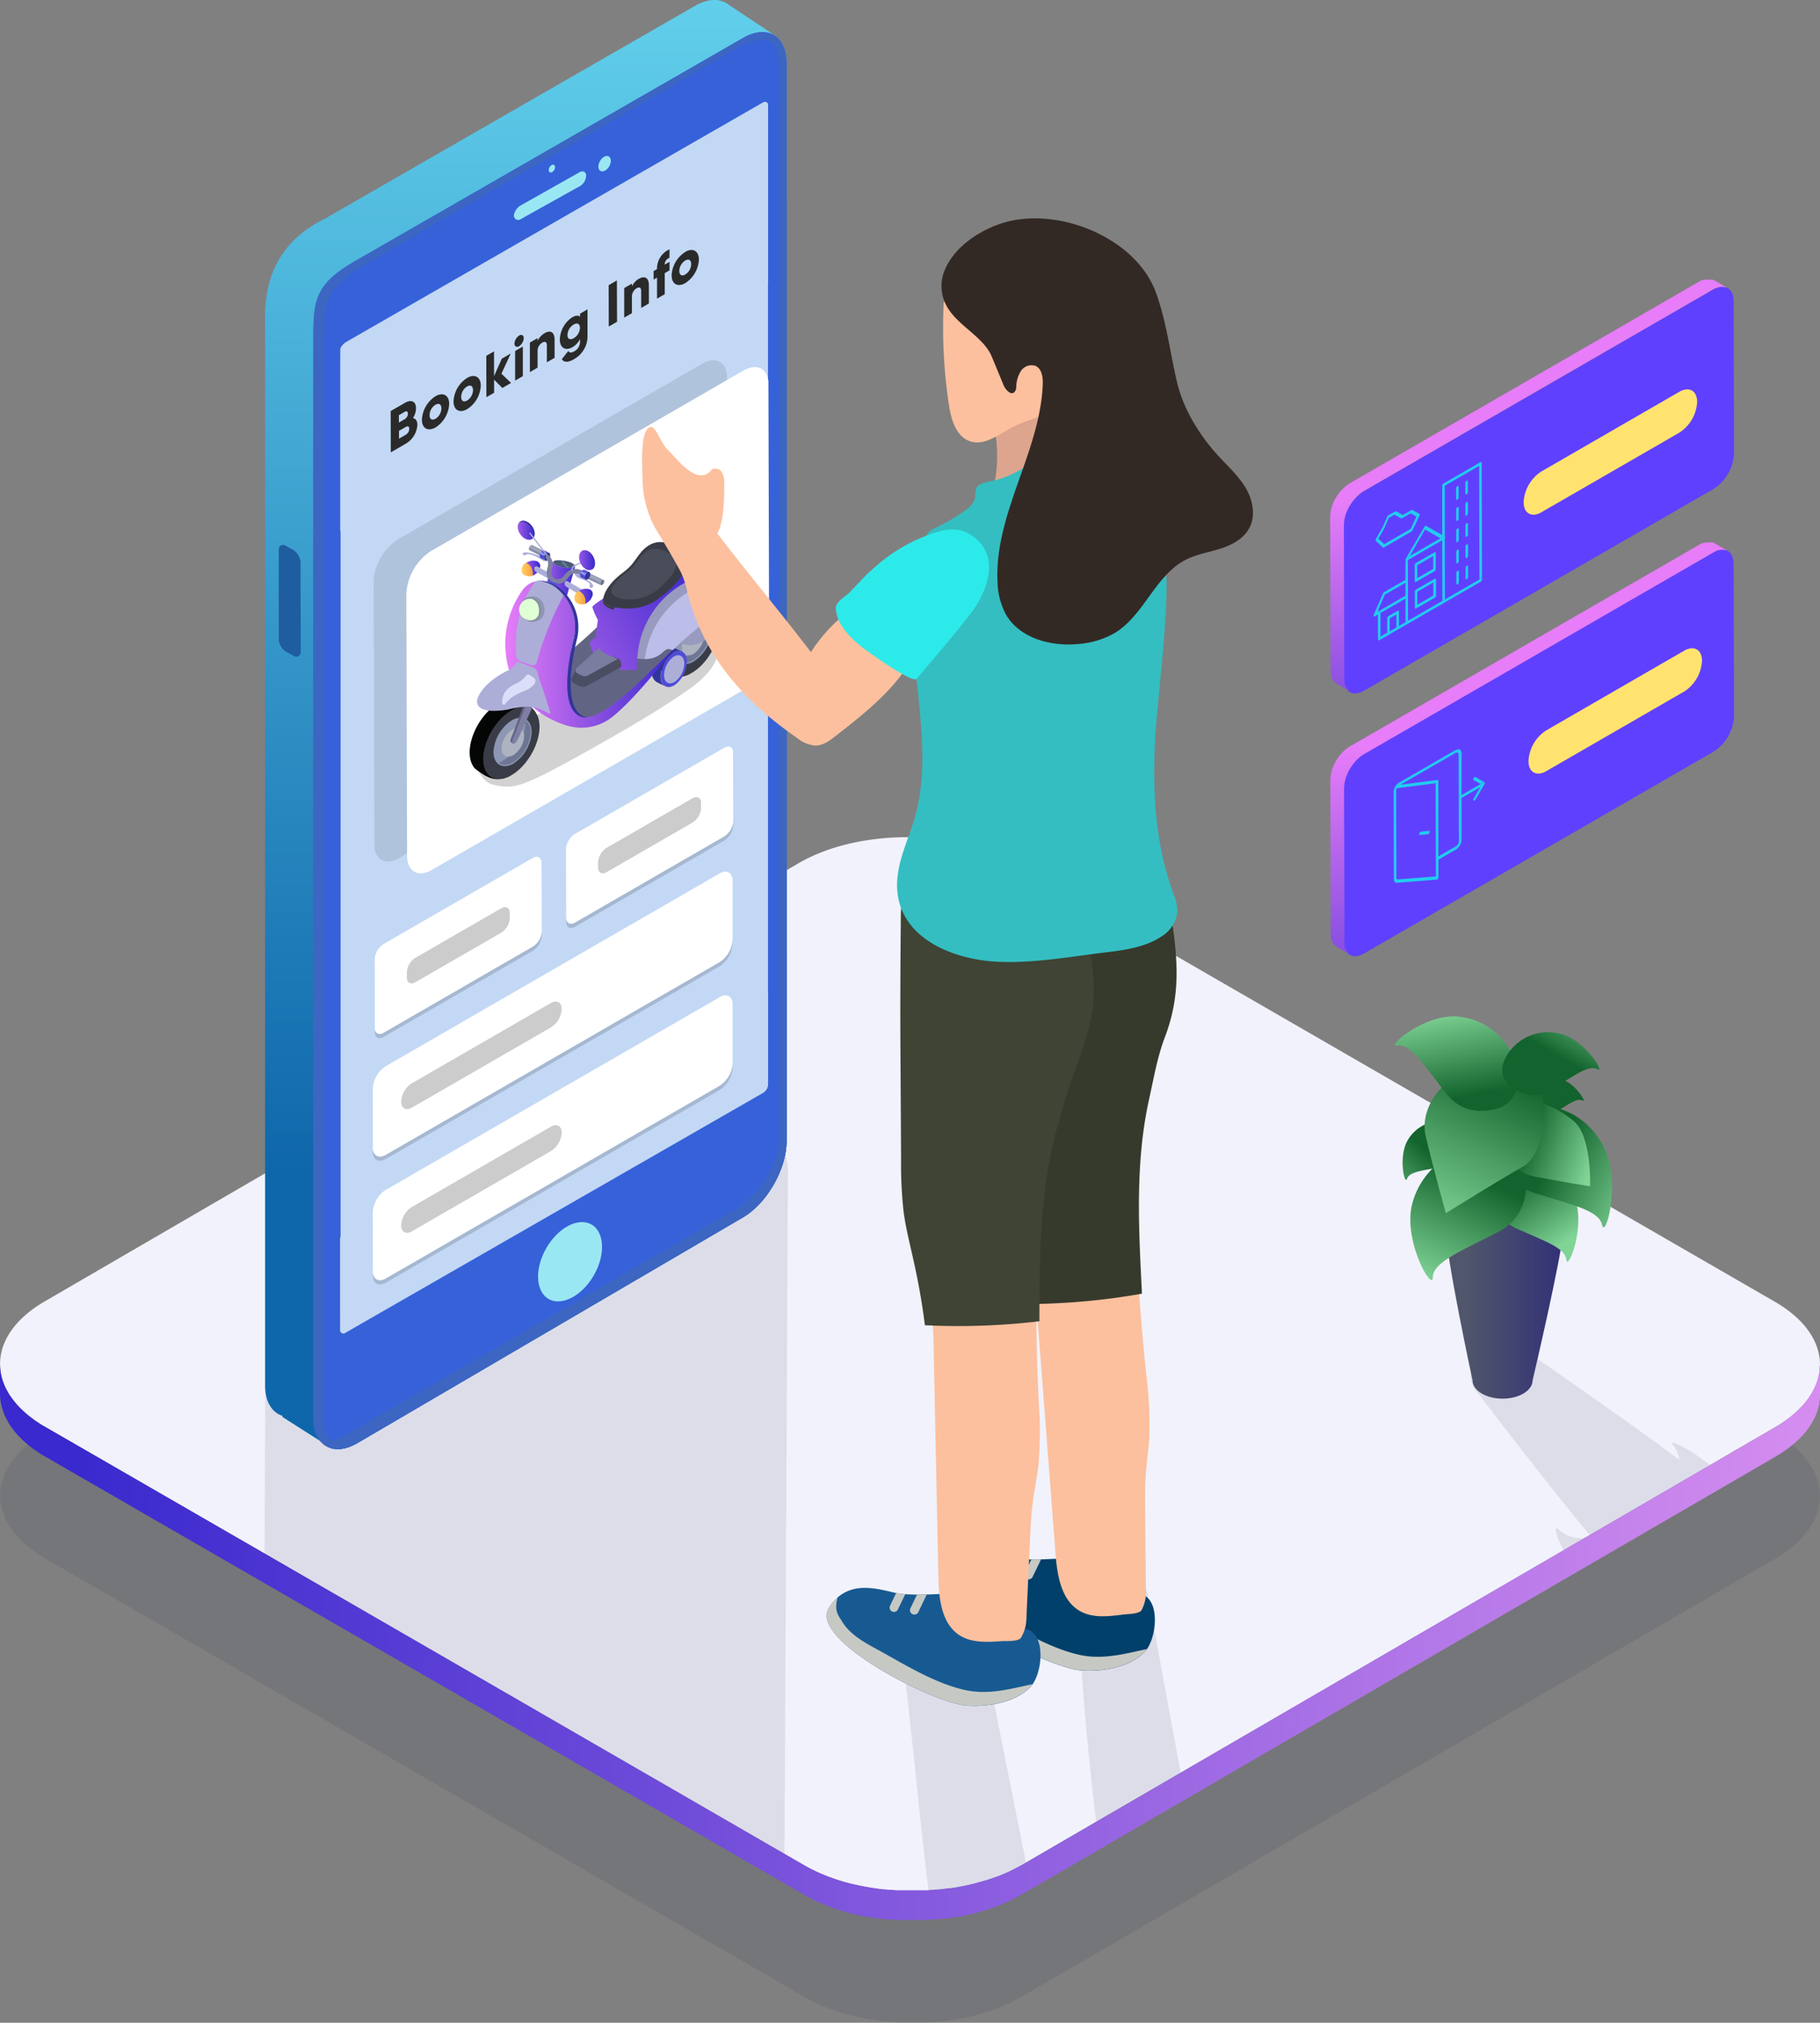 <svg xmlns="http://www.w3.org/2000/svg" xmlns:xlink="http://www.w3.org/1999/xlink" viewBox="0 0 502.34 558.34"><rect x="0" y="0" width="502.34" height="558.34" fill="#808080" stroke="none"/><defs><style>.cls-1{fill:#fff;}.cls-2{fill:none;}.cls-3,.cls-4,.cls-8,.cls-82{isolation:isolate;}.cls-4{opacity:0.1;}.cls-5{fill:#191c42;}.cls-6{fill:#f2f2fc;}.cls-7{fill:url(#linear-gradient);}.cls-17,.cls-8,.cls-82,.cls-83{opacity:0.1;}.cls-82,.cls-83,.cls-9{fill:#23234c;}.cls-10{fill:url(#linear-gradient-2);}.cls-11{fill:#3661d9;}.cls-12{mask:url(#mask);}.cls-13{fill:#3c66c2;}.cls-14{fill:#1e5da0;}.cls-15{fill:#9ae7f4;}.cls-16{fill:#c3d8f4;}.cls-18{clip-path:url(#clip-path);}.cls-19{clip-path:url(#clip-path-2);}.cls-20{clip-path:url(#clip-path-3);}.cls-21{opacity:0.15;}.cls-22{fill:#ccc;}.cls-23{clip-path:url(#clip-path-4);}.cls-24{clip-path:url(#clip-path-5);}.cls-25{clip-path:url(#clip-path-6);}.cls-26{clip-path:url(#clip-path-7);}.cls-27{fill:#2a2a2a;}.cls-28{fill:#ff5708;}.cls-29{fill:#8385a5;}.cls-30{fill:#9194b5;}.cls-31{fill:#e1bc46;}.cls-32{fill:url(#linear-gradient-3);}.cls-33{fill:#231f20;opacity:0.2;mix-blend-mode:multiply;}.cls-34{fill:url(#linear-gradient-4);}.cls-35{fill:#4a5c72;}.cls-36{fill:#688099;}.cls-37{fill:#9192f9;}.cls-38{fill:#364451;}.cls-39{fill:#040505;}.cls-40{fill:#393c47;}.cls-41{fill:#8d96b2;}.cls-42{fill:#6d7793;}.cls-43{fill:#aeb3c1;}.cls-44{clip-path:url(#clip-path-8);}.cls-45{fill:#31359b;}.cls-46{clip-path:url(#clip-path-9);}.cls-47{fill:#4f4cd8;}.cls-48{fill:#adaed8;}.cls-49{fill:#626484;}.cls-50{fill:#7e7fa3;}.cls-51{fill:#999abf;}.cls-52{fill:url(#linear-gradient-5);}.cls-53{fill:url(#linear-gradient-6);}.cls-54{fill:#494c59;}.cls-55{fill:#bcbde8;}.cls-56{fill:#4b4d63;}.cls-57{fill:#7a7ca0;}.cls-58{fill:url(#linear-gradient-7);}.cls-59{fill:#dcdef9;}.cls-60{clip-path:url(#clip-path-10);}.cls-61{clip-path:url(#clip-path-11);}.cls-62{fill:#828ba4;}.cls-63{fill:#e1ffd4;}.cls-64{fill:url(#linear-gradient-8);}.cls-65{fill:url(#linear-gradient-9);}.cls-66{fill:url(#linear-gradient-10);}.cls-67{fill:url(#linear-gradient-11);}.cls-68{clip-path:url(#clip-path-12);}.cls-69{fill:#858da8;}.cls-70{clip-path:url(#clip-path-13);}.cls-71{fill:#9ba2ba;}.cls-72{fill:#6f768c;}.cls-73{clip-path:url(#clip-path-14);}.cls-74{clip-path:url(#clip-path-15);}.cls-75{fill:url(#linear-gradient-12);}.cls-76{clip-path:url(#clip-path-16);}.cls-77{clip-path:url(#clip-path-17);}.cls-78{fill:#1d591b;}.cls-79{clip-path:url(#clip-path-18);}.cls-80{clip-path:url(#clip-path-19);}.cls-81{fill:url(#linear-gradient-13);}.cls-84{fill:url(#linear-gradient-14);}.cls-85{fill:url(#linear-gradient-15);}.cls-86{fill:url(#linear-gradient-16);}.cls-87{fill:url(#linear-gradient-17);}.cls-88{fill:url(#linear-gradient-18);}.cls-89{fill:url(#linear-gradient-19);}.cls-90{fill:url(#linear-gradient-20);}.cls-91{fill:url(#linear-gradient-21);}.cls-92{fill:url(#linear-gradient-22);}.cls-93{fill:url(#linear-gradient-23);}.cls-94{fill:#6040ff;}.cls-95{fill:url(#linear-gradient-24);}.cls-96{fill:url(#linear-gradient-25);}.cls-97{clip-path:url(#clip-path-20);}.cls-98{fill:#ffe36e;}.cls-99{clip-path:url(#clip-path-21);}.cls-100{fill:#21cdef;}.cls-101{clip-path:url(#clip-path-22);}.cls-102{clip-path:url(#clip-path-23);}.cls-103{fill:#00406b;}.cls-104{fill:#c6c9c3;}.cls-105{fill:#edeffe;}.cls-106{fill:#175a92;}.cls-107{fill:#fcc09e;}.cls-108{fill:#363a2c;}.cls-109{fill:#3f4435;}.cls-110{fill:#dda58e;}.cls-111{fill:#34bec1;}.cls-112{fill:#351a02;}.cls-113{fill:#2deaea;}.cls-114{fill:#332924;}</style><linearGradient id="linear-gradient" x1="19.2" y1="453.35" x2="631.18" y2="453.35" gradientUnits="userSpaceOnUse"><stop offset="0" stop-color="#3929ce"/><stop offset="1" stop-color="#ffa8f8"/></linearGradient><linearGradient id="linear-gradient-2" x1="145.17" y1="323.42" x2="145.17" y2="-64.97" gradientUnits="userSpaceOnUse"><stop offset="0" stop-color="#0f67ab"/><stop offset="1" stop-color="#72e4f8"/></linearGradient><mask id="mask" x="78.53" y="-14.68" width="153.53" height="430.41" maskUnits="userSpaceOnUse"><g id="d"><polygon class="cls-1" points="232.05 -14.69 78.53 52.65 78.53 415.73 232.05 324.85 232.05 -14.69"/></g></mask><clipPath id="clip-path"><polygon class="cls-2" points="103.35 240.8 103.11 152.77 200.64 96.45 200.89 184.49 103.35 240.8"/></clipPath><clipPath id="clip-path-2"><polygon class="cls-2" points="112.33 244.08 112.08 156.04 212.07 98.31 212.32 186.35 112.33 244.08"/></clipPath><clipPath id="clip-path-3"><polygon class="cls-2" points="102.95 321.98 102.87 296.37 202.19 239.03 202.27 264.64 102.95 321.98"/></clipPath><clipPath id="clip-path-4"><polygon class="cls-2" points="102.95 356.14 102.87 330.53 202.19 273.19 202.27 298.8 102.95 356.14"/></clipPath><clipPath id="clip-path-5"><polygon class="cls-2" points="103.48 287.61 103.41 262 149.52 235.38 149.6 260.99 103.48 287.61"/></clipPath><clipPath id="clip-path-6"><polygon class="cls-2" points="156.28 257.24 156.21 231.63 202.32 205 202.39 230.62 156.28 257.24"/></clipPath><clipPath id="clip-path-7"><polygon class="cls-2" points="107.87 128.35 107.83 113.06 192.88 63.96 192.92 79.25 107.87 128.35"/></clipPath><linearGradient id="linear-gradient-3" x1="1920.18" y1="161.13" x2="1928.9" y2="161.13" gradientTransform="matrix(-1, 0, 0, 1, 2126.44, 0)" gradientUnits="userSpaceOnUse"><stop offset="0" stop-color="#3929ce"/><stop offset="1" stop-color="#e77df8"/></linearGradient><linearGradient id="linear-gradient-4" x1="1967.69" y1="159.71" x2="1981.08" y2="159.71" xlink:href="#linear-gradient-3"/><clipPath id="clip-path-8"><path id="_Clipping_Path_" data-name="&lt;Clipping Path&gt;" class="cls-2" d="M188.28,179.89l-2.39-1.16a2.66,2.66,0,0,0-2.64.48l2.38,1.15A2.67,2.67,0,0,1,188.28,179.89Z"/></clipPath><clipPath id="clip-path-9"><path id="_Clipping_Path_2" data-name="&lt;Clipping Path&gt;" class="cls-2" d="M181.33,188.32l2.39,1.15a2.66,2.66,0,0,1-1.29-2.32,8.27,8.27,0,0,1,3.2-6.79l-2.38-1.15A8.27,8.27,0,0,0,180,186,2.66,2.66,0,0,0,181.33,188.32Z"/></clipPath><linearGradient id="linear-gradient-5" x1="1931.81" y1="160.61" x2="1993.24" y2="198.26" xlink:href="#linear-gradient-3"/><linearGradient id="linear-gradient-6" x1="1931.33" y1="161.4" x2="1992.76" y2="199.05" xlink:href="#linear-gradient-3"/><linearGradient id="linear-gradient-7" x1="1940.59" y1="180.67" x2="1986.97" y2="180.67" xlink:href="#linear-gradient-3"/><clipPath id="clip-path-10"><path id="_Clipping_Path_3" data-name="&lt;Clipping Path&gt;" class="cls-2" d="M147,164.65l-1,.16a2.22,2.22,0,0,1,1.1.11l1-.16A2.34,2.34,0,0,0,147,164.65Z"/></clipPath><clipPath id="clip-path-11"><path id="_Clipping_Path_4" data-name="&lt;Clipping Path&gt;" class="cls-2" d="M147.07,171.63l1-.16a2.79,2.79,0,0,0,2.16-2.47,3.81,3.81,0,0,0-2.13-4.24l-1,.16a3.82,3.82,0,0,1,2.13,4.24A2.8,2.8,0,0,1,147.07,171.63Z"/></clipPath><linearGradient id="linear-gradient-8" x1="1962.84" y1="164.56" x2="1971.67" y2="164.56" xlink:href="#linear-gradient-3"/><linearGradient id="linear-gradient-9" x1="1964.86" y1="164.96" x2="1967.91" y2="164.96" gradientTransform="matrix(-1, 0, 0, 1, 2126.44, 0)" gradientUnits="userSpaceOnUse"><stop offset="0" stop-color="#f2a23e"/><stop offset="0.58" stop-color="#ffbd58"/><stop offset="1" stop-color="#ffcd64"/></linearGradient><linearGradient id="linear-gradient-10" x1="1977.39" y1="156.82" x2="1984.22" y2="156.82" xlink:href="#linear-gradient-3"/><linearGradient id="linear-gradient-11" x1="1979.41" y1="157.22" x2="1982.46" y2="157.22" xlink:href="#linear-gradient-9"/><clipPath id="clip-path-12"><path id="_Clipping_Path_5" data-name="&lt;Clipping Path&gt;" class="cls-2" d="M166.56,160.06l-4-1.89a.35.35,0,0,0-.39.07l4,1.89A.41.41,0,0,1,166.56,160.06Z"/></clipPath><clipPath id="clip-path-13"><path id="_Clipping_Path_6" data-name="&lt;Clipping Path&gt;" class="cls-2" d="M161.86,159.63l4,1.89a.41.41,0,0,1-.2-.36,1.26,1.26,0,0,1,.49-1l-4-1.89a1.25,1.25,0,0,0-.49,1A.43.43,0,0,0,161.86,159.63Z"/></clipPath><clipPath id="clip-path-14"><path id="_Clipping_Path_7" data-name="&lt;Clipping Path&gt;" class="cls-2" d="M162.65,157.88l-1.27-.59a.57.57,0,0,0-.58.11l1.27.59A.57.57,0,0,1,162.65,157.88Z"/></clipPath><clipPath id="clip-path-15"><path id="_Clipping_Path_8" data-name="&lt;Clipping Path&gt;" class="cls-2" d="M160.38,159.39l1.27.59a.59.59,0,0,1-.29-.51,1.83,1.83,0,0,1,.71-1.48l-1.27-.59a1.79,1.79,0,0,0-.71,1.49A.57.57,0,0,0,160.38,159.39Z"/></clipPath><linearGradient id="linear-gradient-12" x1="1962.24" y1="154.63" x2="1970.35" y2="154.63" xlink:href="#linear-gradient-3"/><clipPath id="clip-path-16"><path id="_Clipping_Path_9" data-name="&lt;Clipping Path&gt;" class="cls-2" d="M150.82,152.45l-3.95-2a.41.41,0,0,0-.4.06l3.94,2A.43.43,0,0,1,150.82,152.45Z"/></clipPath><clipPath id="clip-path-17"><path id="_Clipping_Path_10" data-name="&lt;Clipping Path&gt;" class="cls-2" d="M146.14,151.87l3.94,2a.39.39,0,0,1-.18-.35,1.28,1.28,0,0,1,.51-1l-3.94-2a1.25,1.25,0,0,0-.52,1A.38.38,0,0,0,146.14,151.87Z"/></clipPath><clipPath id="clip-path-18"><path id="_Clipping_Path_11" data-name="&lt;Clipping Path&gt;" class="cls-2" d="M151.55,152.59l-1.26-.62a.6.6,0,0,0-.59.09l1.26.62A.6.6,0,0,1,151.55,152.59Z"/></clipPath><clipPath id="clip-path-19"><path id="_Clipping_Path_12" data-name="&lt;Clipping Path&gt;" class="cls-2" d="M149.24,154.05l1.26.62a.61.61,0,0,1-.28-.52,1.82,1.82,0,0,1,.74-1.47l-1.26-.62a1.86,1.86,0,0,0-.73,1.48A.59.59,0,0,0,149.24,154.05Z"/></clipPath><linearGradient id="linear-gradient-13" x1="1978.89" y1="146.38" x2="1986.69" y2="146.38" xlink:href="#linear-gradient-3"/><linearGradient id="linear-gradient-14" x1="438.04" y1="357" x2="404.56" y2="357" gradientUnits="userSpaceOnUse"><stop offset="0" stop-color="#2a287a"/><stop offset="1" stop-color="#50566b"/></linearGradient><linearGradient id="linear-gradient-15" x1="431.87" y1="343.15" x2="418.9" y2="324.88" gradientUnits="userSpaceOnUse"><stop offset="0" stop-color="#80d496"/><stop offset="1" stop-color="#12632d"/></linearGradient><linearGradient id="linear-gradient-16" x1="394.84" y1="354.14" x2="408.23" y2="325.12" xlink:href="#linear-gradient-15"/><linearGradient id="linear-gradient-17" x1="453.2" y1="331.75" x2="426.96" y2="317.59" gradientUnits="userSpaceOnUse"><stop offset="0" stop-color="#80d496"/><stop offset="0.92" stop-color="#12632d"/></linearGradient><linearGradient id="linear-gradient-18" x1="379.26" y1="334.52" x2="394.67" y2="318.28" xlink:href="#linear-gradient-15"/><linearGradient id="linear-gradient-19" x1="-3393.1" y1="2350.99" x2="-3385.1" y2="2350.99" gradientTransform="matrix(-0.5, 0.87, 0.91, 0.52, -3380.05, 2027.84)" xlink:href="#linear-gradient-15"/><linearGradient id="linear-gradient-20" x1="439.88" y1="320.01" x2="421.01" y2="313.42" xlink:href="#linear-gradient-15"/><linearGradient id="linear-gradient-21" x1="396.19" y1="338.02" x2="416.79" y2="296.09" xlink:href="#linear-gradient-15"/><linearGradient id="linear-gradient-22" x1="-969.71" y1="-4137.61" x2="-945.18" y2="-4137.61" gradientTransform="translate(-3487.27 1997.01) rotate(79.34)" xlink:href="#linear-gradient-15"/><linearGradient id="linear-gradient-23" x1="-3404.09" y1="2346.09" x2="-3386.2" y2="2346.09" gradientTransform="matrix(-0.5, 0.87, 0.91, 0.52, -3380.05, 2027.84)" xlink:href="#linear-gradient-15"/><linearGradient id="linear-gradient-24" x1="421.91" y1="236.71" x2="421.91" y2="138.65" gradientTransform="matrix(1, 0, 0, 1, 0, 0)" xlink:href="#linear-gradient-3"/><linearGradient id="linear-gradient-25" x1="421.91" y1="309.23" x2="421.91" y2="206.13" gradientTransform="matrix(1, 0, 0, 1, 0, 0)" xlink:href="#linear-gradient-3"/><clipPath id="clip-path-20"><polygon class="cls-2" points="420.56 144.22 420.53 132.97 468.41 105.32 468.44 116.58 420.56 144.22"/></clipPath><clipPath id="clip-path-21"><polygon class="cls-2" points="379.11 177.64 379.02 144.66 408.96 127.38 409.05 160.36 379.11 177.64"/></clipPath><clipPath id="clip-path-22"><polygon class="cls-2" points="421.9 215.68 421.87 204.43 469.75 176.78 469.79 188.03 421.9 215.68"/></clipPath><clipPath id="clip-path-23"><polygon class="cls-2" points="384.74 249.66 384.65 216.9 409.82 202.37 409.91 235.13 384.74 249.66"/></clipPath></defs><title>about-mission1</title><g class="cls-3"><g id="Layer_2" data-name="Layer 2"><g id="Layer_1-2" data-name="Layer 1"><g class="cls-4"><path class="cls-5" d="M489.84,395.51c16.59,9.58,16.68,25.11.2,34.69l-208.13,121c-16.49,9.58-43.3,9.58-59.89,0L12.52,430.2c-16.59-9.58-16.68-25.11-.19-34.69L220.46,274.56c16.48-9.58,43.3-9.58,59.88,0Z"/></g><g class="cls-3"><path class="cls-6" d="M490,393.92l-9.47,5.5-1.49.86-.47.28L472,404.41l-17.45,10.15-15.77,9.17-1.5.87-5.7,3.31-98,56.94-7.7,4.47L310.93,498l-8.36,4.86-9.71,5.64-9.66,5.61h0l-1.28.75a51.7,51.7,0,0,1-14.83,5.58,68.1,68.1,0,0,1-10.77,1.47c-12.22.73-24.9-1.63-34.29-7l-5.46-3.15L73.05,428.86,12.52,393.91c-16.59-9.57-16.68-25.1-.19-34.68l61.25-35.6L142,283.85l78.42-45.58c16.48-9.58,43.3-9.57,59.88,0l209.5,121C506.43,368.81,506.52,384.34,490,393.92Z"/><path class="cls-7" d="M502.34,376.77l0,8.08c0,.12,0,.24,0,.37s0,.25,0,.37,0,.43-.05.64,0,.37-.07.56-.06.42-.1.63l0,.23c0,.11-.06.22-.08.33s-.1.41-.16.62-.1.37-.16.56-.13.41-.2.61l-.09.26c0,.1-.08.19-.12.29s-.17.43-.27.64-.16.36-.25.54-.21.42-.33.63-.1.21-.16.31a1.32,1.32,0,0,1-.12.2c-.15.26-.31.51-.47.75s-.19.31-.29.46-.39.55-.6.82l-.22.3,0,0c-.34.44-.71.86-1.09,1.28l-.32.33c-.3.32-.62.64-.95.95l-.22.21-.25.22c-.2.18-.4.36-.61.53l-.58.49-.66.52-.63.47-.72.5c-.22.16-.45.31-.68.46l-.76.49-.47.29-.51.31L281.88,523c-.63.37-1.28.72-1.95,1.06l-.57.29-1.57.74-.54.24c-.69.3-1.39.59-2.11.86l-.38.14c-.61.22-1.22.44-1.84.64l-.32.11-.45.14-1,.31-.87.25-1.06.29-.89.22-1.08.25-.9.2-1.11.21-.62.13-.23,0c-.79.14-1.59.27-2.39.39l-.34,0c-.7.09-1.41.18-2.11.25l-.33,0-.48,0-1.36.11-.86.06-1.42.07-.58,0h-.23l-1.23,0h-3l-1.21,0-.85,0-1.3-.09-.71,0h0l-.37,0q-.62,0-1.23-.12l-.44,0c-.67-.08-1.35-.16-2-.26h0l-.27,0-1.76-.28-.71-.13-1.31-.25-.14,0-.54-.12-1.42-.32-.79-.2-1.28-.34-.39-.1-.33-.11c-.68-.19-1.34-.4-2-.62l-.36-.11c-.76-.26-1.5-.53-2.24-.82l-.21-.08-.25-.11c-1-.38-1.9-.79-2.81-1.22l-.27-.13c-.95-.47-1.88-1-2.78-1.47L101.64,453.53,12.5,402.07C4.15,397.25,0,390.92,0,384.6l0-8.1a15.13,15.13,0,0,0,.77,4.67c.13.39.28.77.44,1.16a19,19,0,0,0,1.17,2.29c.1.17.21.34.33.52A19.28,19.28,0,0,0,4,386.87q.2.25.42.51l.31.36.55.6a28.86,28.86,0,0,0,2.54,2.34l.71.57.74.55.77.54.81.54c.54.35,1.1.7,1.69,1l89.12,51.45L222,514.87q.67.39,1.38.75c.28.15.56.3.85.44l.56.28.27.13c.51.24,1,.48,1.55.7l1.11.46.14.06.47.19c.73.28,1.48.56,2.24.82l.34.11,1,.32,1,.3.72.21.12,0,1.13.3h0l.78.2.12,0,1.21.27.1,0,.67.15,1.31.24.72.14c.58.1,1.16.19,1.75.27l.29.05h0c.66.1,1.34.18,2,.26l.43,0c.4.05.81.09,1.21.11l.35,0h0c.25,0,.5,0,.75.06l1.23.08H248l.85,0,1.2,0h3l1,0h.25l.81,0h.18c.39,0,.79,0,1.18-.06h.06l.86-.06h.07l1-.08.25,0,.81-.08c.36,0,.71-.07,1.06-.12l1-.13.28,0H262c.8-.11,1.6-.24,2.39-.38l.86-.16,1.11-.22.89-.19,1.08-.25.89-.23,1.06-.28.88-.25.94-.28.09,0,.76-.25.93-.32c.31-.11.61-.21.91-.33l.38-.13.12,0,1.54-.62.45-.19.54-.25.79-.36.78-.38.58-.28c.66-.34,1.31-.69,2-1.06L490,393.92l.5-.3c.43-.25.85-.52,1.25-.79s.94-.63,1.39-1l.63-.47a8.38,8.38,0,0,0,.66-.52l.59-.49.61-.53.49-.46q.48-.45.93-.93l.31-.32c.37-.4.71-.8,1.05-1.21l.05-.07c.31-.39.6-.78.86-1.17.12-.17.22-.34.33-.51l.4-.65c.11-.18.22-.37.32-.56s.25-.5.37-.75.14-.28.2-.42.11-.25.16-.38.23-.54.32-.81.14-.41.2-.61.12-.38.17-.56l.15-.62c0-.17.07-.34.11-.51,0,0,0,0,0-.05a.06.06,0,0,1,0,0,11.31,11.31,0,0,0,.15-1.15c0-.11,0-.21,0-.32a5.32,5.32,0,0,0,0-.69C502.33,377,502.34,376.87,502.34,376.77Z"/></g><g class="cls-8"><path class="cls-9" d="M210.91,320.34a31.8,31.8,0,0,1-10.62,8.5,21.09,21.09,0,0,1-6.65,5.74c-2.14,1.15-4.16,2.46-6.18,3.81-.78.67-1.58,1.31-2.35,2-3.43,2.95-6.73,6-10.22,8.91-4.91,4.05-10,8.15-15.62,11.2a130.45,130.45,0,0,1-18.63,7.76C130.18,372,119.58,375.48,109,379l-2.21,1c-3.54,1.62-7.13,3.18-10.75,4.61a43.23,43.23,0,0,1-18.5,3.25c-1.48-.11-2.92-3.32-4.32-3.63l-.21,44.65,143.51,82.86.95-188.07A15,15,0,0,0,215,315C213.72,316.83,212.32,318.6,210.91,320.34Z"/><path class="cls-9" d="M79.66,281.18c-.23-1.41-.43-2.86-.65-4.38A11.12,11.12,0,0,0,79.66,281.18Z"/></g><path class="cls-10" d="M89.47,60.49,191.81,1.63c3.66-2.1,7-2.1,9.19-.41h0l13.1,8.71H214c2,1.36,3.12,4,3.12,7.59v297.4c0,7.71-5.37,17.21-12,21.11L98.71,398.32c-2.59,1.51-5,2-6.94,1.49l0,.19-.52-.35A5.73,5.73,0,0,1,88.76,398l-10.82-6.89,0-.31c-2.84-.91-4.77-3.83-4.77-8.31v-295c0-8.78,2.42-20.1,16.27-27Z"/><path class="cls-11" d="M86.49,391.38c0,7.72,5.52,10.84,12.18,6.94L205.07,336c6.66-3.9,12.07-13.4,12.07-21.11V17.52c0-7.71-5.4-10.88-12.08-7L98.68,71.67c-12.15,6.76-12.19,14.5-12.19,22.21v297.5Z"/><g class="cls-12"><path class="cls-13" d="M86.49,391.38c0,7.71,5.49,10.84,12.14,6.94L205.11,336c6.66-3.9,12-13.4,12-21.11V17.52c0-7.71-5.44-10.88-12.12-7L98.72,71.67C86.3,78.43,86.49,83.56,86.49,93.88v297.5Zm8.86,4.71a7.68,7.68,0,0,1-3.63,1.33c-2,0-2.28-4.22-2.28-6V93.92c0-.87.11-1.73.12-2.57.08-7,.2-11.6,9.75-17.48l105-61.1a15.3,15.3,0,0,1,6.28-1.8c1.1,0,4.36,0,4.36,6.55v297.4c0,7-6.26,15.55-11.95,18.88Z"/></g><path class="cls-14" d="M82.94,155.21a4.34,4.34,0,0,0-2-3.39l-2-1.13c-1.08-.62-2-.12-2,1.13v24.67a4.34,4.34,0,0,0,2,3.39L81,181c1.08.62,2,.11,2-1.13Z"/><ellipse class="cls-15" cx="157.34" cy="348.27" rx="11.86" ry="7.56" transform="translate(-222.94 310.4) rotate(-60)"/><ellipse class="cls-15" cx="166.88" cy="45.18" rx="2.31" ry="1.47" transform="translate(44.31 167.11) rotate(-60)"/><ellipse class="cls-15" cx="152.33" cy="46.53" rx="1.17" ry="0.75" transform="translate(35.87 155.19) rotate(-60)"/><path class="cls-15" d="M141.85,59.36a3.85,3.85,0,0,1,1.91-2.68L160,47.52c.86-.49,1.77-.09,1.77.9v.2a3.47,3.47,0,0,1-1.6,2.69l-16.41,9.16a1.2,1.2,0,0,1-1.92-.91Z"/><path class="cls-16" d="M94,363.66,94,98.94a2.8,2.8,0,0,1,1.3-2.13L210.22,31c.68-.39,1.75-.07,1.75.72v264L94,363.66Z"/><path class="cls-16" d="M212,78.34V29c0-.79-.73-1.11-1.42-.72l-115,66.09c-.68.4-1.66,1.36-1.66,2.15V146.6Zm0,221.22V273.8L93.87,341.63v25.55a.9.9,0,0,0,1.45.72l115.23-66.19A2.93,2.93,0,0,0,212,299.56Z"/><g class="cls-17"><g class="cls-3"><g class="cls-18"><path d="M193.87,100.36l-84,48.49a14.87,14.87,0,0,0-6.76,11.7l.2,72.46c0,4.31,3.06,6,6.81,3.88l84-48.49a14.88,14.88,0,0,0,6.75-11.7l-.2-72.46c0-4.3-3.06-6-6.8-3.88"/></g></g></g><g class="cls-3"><g class="cls-19"><path class="cls-1" d="M205.22,102.27,119,152.08a15.08,15.08,0,0,0-6.84,11.85l.2,72.27c0,4.35,3.1,6.1,6.89,3.91l86.27-49.8a15.09,15.09,0,0,0,6.83-11.84l-.2-72.27c0-4.36-3.1-6.12-6.88-3.93"/></g></g><g class="cls-3"><g class="cls-20"><path class="cls-21" d="M102.89,301.67l0,16.17c0,2.29,1.62,3.21,3.61,2.06l92.11-53.18a7.9,7.9,0,0,0,3.59-6.22v-1.16a7.92,7.92,0,0,1-3.59,6.23l-92.12,53.18c-2,1.15-3.6.22-3.61-2.07l0-15"/><path class="cls-1" d="M113.66,305.73c-1.6.93-2.9.18-2.9-1.66a6.37,6.37,0,0,1,2.88-5l38.46-22.2c1.6-.92,2.9-.18,2.91,1.66a6.39,6.39,0,0,1-2.89,5l-38.46,22.2m84.93-64.62-92.11,53.18a7.9,7.9,0,0,0-3.59,6.22v1.16l0,15c0,2.29,1.63,3.22,3.61,2.07l92.12-53.18a7.92,7.92,0,0,0,3.59-6.23l0-16.17c0-2.29-1.63-3.21-3.62-2.06"/><path class="cls-22" d="M152.1,276.86l-38.46,22.2a6.37,6.37,0,0,0-2.88,5c0,1.84,1.3,2.59,2.9,1.66l38.46-22.2a6.39,6.39,0,0,0,2.89-5c0-1.84-1.31-2.58-2.91-1.66"/></g></g><g class="cls-3"><g class="cls-23"><path class="cls-21" d="M102.89,335.83l0,16.17c0,2.29,1.62,3.21,3.61,2.06l92.11-53.18a7.9,7.9,0,0,0,3.59-6.22V293.5a7.92,7.92,0,0,1-3.59,6.23l-92.12,53.18c-2,1.14-3.6.23-3.61-2.06l0-15"/><path class="cls-1" d="M113.66,339.89c-1.6.92-2.9.18-2.9-1.66a6.37,6.37,0,0,1,2.88-5L152.1,311c1.6-.93,2.9-.18,2.91,1.66a6.4,6.4,0,0,1-2.89,5l-38.46,22.2m84.93-64.62-92.11,53.18a7.92,7.92,0,0,0-3.59,6.23v1.15l0,15c0,2.29,1.63,3.2,3.61,2.06l92.12-53.18a7.92,7.92,0,0,0,3.59-6.23l0-16.16c0-2.29-1.63-3.22-3.62-2.07"/><path class="cls-22" d="M152.1,311l-38.46,22.2a6.37,6.37,0,0,0-2.88,5c0,1.84,1.3,2.58,2.9,1.66l38.46-22.2a6.4,6.4,0,0,0,2.89-5c0-1.84-1.31-2.59-2.91-1.66"/></g></g><g class="cls-3"><g class="cls-24"><path class="cls-21" d="M103.42,266l0,18.81c0,1.56,1.11,2.19,2.47,1.4l41.2-23.78a5.42,5.42,0,0,0,2.45-4.25V257a5.42,5.42,0,0,1-2.45,4.24L105.93,285c-1.35.78-2.46.15-2.46-1.4l0-17.66"/><path class="cls-1" d="M114.64,271.1c-1.28.74-2.32.15-2.33-1.33v-1.33a5.09,5.09,0,0,1,2.31-4l23.74-13.7c1.28-.74,2.32-.15,2.33,1.33v1.33a5.09,5.09,0,0,1-2.31,4l-23.74,13.7m32.43-34.3-41.2,23.78a5.37,5.37,0,0,0-2.45,4.25V266l0,17.66c0,1.55,1.11,2.18,2.46,1.4l41.21-23.79a5.42,5.42,0,0,0,2.45-4.24l-.06-18.81c0-1.56-1.11-2.19-2.46-1.4"/><path class="cls-22" d="M138.36,250.73l-23.74,13.7a5.09,5.09,0,0,0-2.31,4v1.33c0,1.48,1,2.07,2.33,1.33l23.74-13.7a5.09,5.09,0,0,0,2.31-4v-1.33c0-1.48-1.05-2.07-2.33-1.33"/></g></g><g class="cls-3"><g class="cls-25"><path class="cls-21" d="M156.22,235.6l.05,18.81c0,1.56,1.11,2.19,2.46,1.41L199.93,232a5.37,5.37,0,0,0,2.45-4.24v-1.15a5.42,5.42,0,0,1-2.45,4.24l-41.2,23.78c-1.35.78-2.46.16-2.46-1.4l-.05-17.66"/><path class="cls-1" d="M167.44,240.73c-1.28.74-2.33.14-2.33-1.33v-1.33a5.13,5.13,0,0,1,2.32-4l23.73-13.7c1.29-.74,2.33-.15,2.33,1.33V223a5.15,5.15,0,0,1-2.32,4l-23.73,13.7m32.42-34.31-41.2,23.79a5.38,5.38,0,0,0-2.44,4.24v1.15l.05,17.66c0,1.56,1.11,2.18,2.46,1.4l41.2-23.78a5.42,5.42,0,0,0,2.45-4.24l0-18.81c0-1.56-1.11-2.19-2.47-1.41"/><path class="cls-22" d="M191.15,220.36l-23.73,13.7a5.13,5.13,0,0,0-2.32,4v1.33c0,1.47,1,2.07,2.33,1.33L191.17,227a5.15,5.15,0,0,0,2.32-4v-1.32c0-1.48-1-2.07-2.33-1.33"/></g></g><g class="cls-3"><g class="cls-26"><path class="cls-27" d="M110.13,121.11v-2.19l1.9-1.09c.57-.33.94-.08.94.55A2,2,0,0,1,112,120l-1.9,1.1m0-4.5v-2l1.62-.93c.52-.3.87-.07.87.51a1.85,1.85,0,0,1-.87,1.52l-1.61.93m1.6-5.4-3.89,2.24,0,11.42,4.17-2.41a6.47,6.47,0,0,0,3.21-5.2c0-1.16-.5-1.76-1.23-1.87a5.12,5.12,0,0,0,.85-2.73c0-2-1.41-2.45-3.14-1.45"/><path class="cls-27" d="M120.2,115.59c-.92.53-1.63.17-1.63-1a3.44,3.44,0,0,1,1.62-2.86c.92-.53,1.64-.18,1.64,1a3.47,3.47,0,0,1-1.63,2.87m0-6.23a8.19,8.19,0,0,0-3.75,6.48c0,2.42,1.7,3.33,3.78,2.13a8.19,8.19,0,0,0,3.75-6.48c0-2.42-1.69-3.34-3.78-2.13"/><path class="cls-27" d="M128.93,110.55c-.92.53-1.64.18-1.64-1a3.45,3.45,0,0,1,1.63-2.87c.92-.53,1.63-.18,1.64,1a3.49,3.49,0,0,1-1.63,2.87m0-6.23a8.13,8.13,0,0,0-3.75,6.48c0,2.43,1.69,3.34,3.77,2.13a8.13,8.13,0,0,0,3.75-6.48c0-2.42-1.68-3.34-3.77-2.13"/><polyline class="cls-27" points="136.35 96.99 134.22 98.22 134.25 109.63 136.38 108.4 136.37 104.79 138.65 107.09 141.06 105.7 138.4 103.16 140.97 97.58 138.49 99.02 136.37 103.82 136.35 96.99"/><path class="cls-27" d="M144.3,95.66l-2.12,1.23,0,8.16,2.13-1.23,0-8.16m-1.07-3A2.88,2.88,0,0,0,142,94.83c0,.8.6,1.12,1.29.73a2.88,2.88,0,0,0,1.27-2.21c0-.8-.59-1.13-1.28-.73"/><path class="cls-27" d="M150.38,91.93a4.9,4.9,0,0,0-2,2.17v-.77l-2.13,1.22,0,8.16,2.13-1.23V97a2.66,2.66,0,0,1,1.31-2.44c.69-.4,1.24-.25,1.25.76V100l2.13-1.23,0-5c0-2.2-1.23-2.67-2.66-1.84"/><path class="cls-27" d="M158.35,93.36c-1,.58-1.72.23-1.72-.89a3.49,3.49,0,0,1,1.71-2.89c1-.58,1.72-.23,1.73.9a3.48,3.48,0,0,1-1.72,2.88M158,87.54a7.7,7.7,0,0,0-3.48,6.16c0,2.24,1.49,3.28,3.5,2.12a5.2,5.2,0,0,0,2.07-2.26v.75a3,3,0,0,1-1.6,2.67c-.94.55-1.36.33-1.63-.09l-1.8,2.25c.65,1,1.88.89,3.37,0a7.26,7.26,0,0,0,3.73-6l0-7.75-2.07,1.2v.83c-.48-.39-1.15-.4-2.08.14"/><polyline class="cls-27" points="170.27 77.4 168 78.72 168.03 90.13 170.31 88.82 170.27 77.4"/><path class="cls-27" d="M176.42,76.89a5,5,0,0,0-2,2.17v-.77l-2.13,1.22,0,8.16,2.13-1.23V82a2.66,2.66,0,0,1,1.31-2.44c.69-.4,1.24-.24,1.24.77V85l2.13-1.23v-5c0-2.2-1.23-2.67-2.67-1.84"/><path class="cls-27" d="M184.41,69a5.82,5.82,0,0,0-3.06,5.27l-.95.55v2.35l.95-.55,0,5.81,2.13-1.23V75.39l1.31-.76V72.28l-1.32.76a1.92,1.92,0,0,1,1.05-1.76l.26-.14V68.8l-.38.2"/><path class="cls-27" d="M189.14,75.78c-.92.53-1.64.18-1.64-1a3.48,3.48,0,0,1,1.63-2.87c.93-.54,1.64-.18,1.64,1a3.43,3.43,0,0,1-1.63,2.86m0-6.22A8.13,8.13,0,0,0,185.38,76c0,2.43,1.68,3.34,3.77,2.14a8.17,8.17,0,0,0,3.75-6.48c0-2.43-1.69-3.34-3.78-2.13"/></g></g><g id="_Group_" data-name="&lt;Group&gt;"><g id="_Group_2" data-name="&lt;Group&gt;"><path id="_Path_" data-name="&lt;Path&gt;" class="cls-28" d="M193.72,152.67c2.69-1.44,5.49,1.12,5.49,1.12,2.84,3,1.37,5.24,1.37,5.24L197,156.25Z"/><path id="_Path_2" data-name="&lt;Path&gt;" class="cls-29" d="M192.27,153.16l1.32-.56a16.13,16.13,0,0,1,7.12,6.72l-.83,1.19Z"/></g><g id="_Group_3" data-name="&lt;Group&gt;"><path id="_Path_3" data-name="&lt;Path&gt;" class="cls-30" d="M203.26,161l-3.34-2a.44.44,0,0,0-.65.29.88.88,0,0,0,.38.93l2.93,1.85Z"/><g id="_Group_4" data-name="&lt;Group&gt;"><path id="_Path_4" data-name="&lt;Path&gt;" class="cls-31" d="M202.32,162.21c.7,1.31,2.9.5,3.83.08a.8.8,0,0,0,.47-.66,2.72,2.72,0,0,0-1.42-2.72.81.81,0,0,0-.82.05C203.51,159.49,201.61,160.85,202.32,162.21Z"/><path id="_Path_5" data-name="&lt;Path&gt;" class="cls-32" d="M201.56,162.59c.76,1.44,3.17.55,4.18.09a.86.86,0,0,0,.52-.72,3,3,0,0,0-1.55-3,.91.91,0,0,0-.9.06C202.86,159.62,200.78,161.11,201.56,162.59Z"/></g></g><path id="_Path_6" data-name="&lt;Path&gt;" class="cls-33" d="M188.41,176.66l-58.3,29.94s1.17,8.87,6,10c5.77,1.34,7.71.87,25.22-8.84C182.12,196.23,189.05,191,189.05,191s11.56-6.91,8.67-13.83C193.88,168,188.41,176.66,188.41,176.66Z"/><g id="_Group_5" data-name="&lt;Group&gt;"><polygon id="_Path_7" data-name="&lt;Path&gt;" class="cls-34" points="158.75 156.3 156.52 164.34 150.52 162.13 152.59 155.09 158.75 156.3"/><polygon id="_Path_8" data-name="&lt;Path&gt;" class="cls-35" points="155.52 154.76 155.99 154.84 156.99 155.11 157.85 155.42 158.56 155.96 158.66 156.34 158.24 156.65 157.66 156.74 157.04 156.78 156.39 156.74 155.64 156.63 155.06 156.53 154.43 156.37 153.68 156.09 153.08 155.75 152.71 155.32 152.71 155.02 153.11 154.76 153.67 154.68 154.3 154.65 155.52 154.76"/><path id="_Path_9" data-name="&lt;Path&gt;" class="cls-36" d="M155.41,154.84s-.47-.06-.71-.07l.7.62H155l1.57,1.32a3.81,3.81,0,0,0,.47,0Z"/><g id="_Group_6" data-name="&lt;Group&gt;"><path id="_Compound_Path_" data-name="&lt;Compound Path&gt;" class="cls-37" d="M158,155.46c1.14.58,1,1.17-.25,1.31a9.17,9.17,0,0,1-4.38-.8c-1.14-.58-1-1.17.26-1.31A9.11,9.11,0,0,1,158,155.46Zm-.37,1.25c1.2-.14,1.31-.69.24-1.24a8.59,8.59,0,0,0-4.13-.75c-1.2.13-1.3.68-.24,1.23a8.64,8.64,0,0,0,4.13.76Z"/></g><g id="_Group_7" data-name="&lt;Group&gt;"><path id="_Path_10" data-name="&lt;Path&gt;" class="cls-38" d="M153.72,154.72l.2,0a9.77,9.77,0,0,1,3.06.42,5.43,5.43,0,0,1,.87.35c.47.25.72.48.74.69-.06-.19-.3-.41-.73-.62a8.42,8.42,0,0,0-4.12-.75c-.67.07-1,.28-1,.54C152.67,155,153,154.8,153.72,154.72Z"/></g></g><g id="_Group_8" data-name="&lt;Group&gt;"><g id="_Group_9" data-name="&lt;Group&gt;"><g id="_Group_10" data-name="&lt;Group&gt;"><g id="_Group_11" data-name="&lt;Group&gt;"><path id="_Path_11" data-name="&lt;Path&gt;" class="cls-39" d="M179.42,182.44a10,10,0,0,0,1.65,1.66c1.9,1.56,4.56,3.45,7.61,2.54,1.59-.48,8.93-18,8.93-18s-1.12-2.79-5.68-3.19-9.78,3.56-9.78,3.56Z"/></g></g><g id="_Group_12" data-name="&lt;Group&gt;"><g id="_Group_13" data-name="&lt;Group&gt;"><g id="_Group_14" data-name="&lt;Group&gt;"><path id="_Compound_Path_2" data-name="&lt;Compound Path&gt;" class="cls-40" d="M190.82,167.91c4.29-2.48,7.79-.49,7.8,4.44s-3.46,11-7.74,13.42a6.46,6.46,0,0,1-4.31,1c-2.09-.4-3.49-2.34-3.49-5.44C183.06,176.4,186.54,170.38,190.82,167.91Z"/></g></g></g></g><g id="_Group_15" data-name="&lt;Group&gt;"><g id="_Group_16" data-name="&lt;Group&gt;"><g id="_Group_17" data-name="&lt;Group&gt;"><g id="_Group_18" data-name="&lt;Group&gt;"><g id="_Group_19" data-name="&lt;Group&gt;"><g id="_Group_20" data-name="&lt;Group&gt;"><path id="_Compound_Path_3" data-name="&lt;Compound Path&gt;" class="cls-41" d="M189.06,183.3c-1.9,0-3.13-1.53-3.14-3.89a11.15,11.15,0,0,1,5.05-8.75,4.83,4.83,0,0,1,2.4-.72c1.9,0,3.13,1.52,3.14,3.88a11.15,11.15,0,0,1-5,8.75A4.87,4.87,0,0,1,189.06,183.3Z"/></g></g></g></g></g><g id="_Group_21" data-name="&lt;Group&gt;"><g id="_Group_22" data-name="&lt;Group&gt;"><g id="_Group_23" data-name="&lt;Group&gt;"><path id="_Path_12" data-name="&lt;Path&gt;" class="cls-42" d="M187.43,182.39a2.46,2.46,0,0,0,1.63.56,4.45,4.45,0,0,0,2.22-.67,10.8,10.8,0,0,0,4.89-8.46,3.6,3.6,0,0,0-1.34-3.11l-.05,0A13.25,13.25,0,0,1,187.43,182.39Z"/></g></g></g><g id="_Group_24" data-name="&lt;Group&gt;"><g id="_Group_25" data-name="&lt;Group&gt;"><g id="_Group_26" data-name="&lt;Group&gt;"><g id="_Group_27" data-name="&lt;Group&gt;"><path id="_Compound_Path_4" data-name="&lt;Compound Path&gt;" class="cls-43" d="M190,180.9c-1.1,0-1.81-.88-1.81-2.26a6.65,6.65,0,0,1,3-5.25,2.77,2.77,0,0,1,1.41-.43c1.1,0,1.81.89,1.81,2.26a6.72,6.72,0,0,1-3,5.25A2.79,2.79,0,0,1,190,180.9Z"/></g></g></g></g></g></g><g id="_Group_28" data-name="&lt;Group&gt;" class="cls-3"><g id="_Clip_Group_" data-name="&lt;Clip Group&gt;" class="cls-3"><g class="cls-44"><g id="_Group_29" data-name="&lt;Group&gt;"><path id="_Path_13" data-name="&lt;Path&gt;" class="cls-45" d="M188.28,179.89l-2.39-1.16a2.66,2.66,0,0,0-2.64.48l2.38,1.15a2.67,2.67,0,0,1,2.65-.47Z"/></g></g></g><g id="_Clip_Group_2" data-name="&lt;Clip Group&gt;" class="cls-3"><g class="cls-46"><g id="_Group_30" data-name="&lt;Group&gt;" class="cls-3"><path id="_Path_14" data-name="&lt;Path&gt;" class="cls-45" d="M185.63,180.36l-2.38-1.15a6.89,6.89,0,0,0-1.53,1.52l2.39,1.15a6.85,6.85,0,0,1,1.52-1.52Z"/><path id="_Path_15" data-name="&lt;Path&gt;" class="cls-45" d="M184.11,181.88l-2.39-1.15a8.79,8.79,0,0,0-1.26,2.41l2.38,1.14a9.36,9.36,0,0,1,1.27-2.4Z"/><path id="_Path_16" data-name="&lt;Path&gt;" class="cls-45" d="M182.84,184.28l-2.38-1.14A7,7,0,0,0,180,186a2.66,2.66,0,0,0,1.29,2.33l2.39,1.15a2.66,2.66,0,0,1-1.29-2.32,7.14,7.14,0,0,1,.41-2.87Z"/></g></g></g><g id="_Group_31" data-name="&lt;Group&gt;"><path id="_Path_17" data-name="&lt;Path&gt;" class="cls-47" d="M185.63,180.36a8.27,8.27,0,0,0-3.2,6.79c.2,2.38,2,3.2,3.94,1.83a8.25,8.25,0,0,0,3.2-6.78C189.37,179.82,187.6,179,185.63,180.36Z"/></g><g id="_Group_32" data-name="&lt;Group&gt;"><path id="_Path_18" data-name="&lt;Path&gt;" class="cls-48" d="M185.8,181.37a6.51,6.51,0,0,0-2.51,5.3c.16,1.87,1.54,2.51,3.08,1.44a6.45,6.45,0,0,0,2.51-5.3C188.72,181,187.34,180.3,185.8,181.37Z"/></g></g><path id="_Path_19" data-name="&lt;Path&gt;" class="cls-49" d="M158.45,178.85s6.51-5.65,7.2-6.67S186,178,186,178l-.06,1-11.65,12.84L164,199.25l-7.89-1.31L152,184.25Z"/><g id="_Group_33" data-name="&lt;Group&gt;"><g id="_Group_34" data-name="&lt;Group&gt;"><g id="_Group_35" data-name="&lt;Group&gt;"><g id="_Group_36" data-name="&lt;Group&gt;"><path id="_Compound_Path_5" data-name="&lt;Compound Path&gt;" class="cls-39" d="M137.37,194.29c4.29-2.47,7.79-.48,7.8,4.45s-3.46,10.95-7.75,13.42a6.34,6.34,0,0,1-4.29,1c-2.11-.39-3.5-2.33-3.5-5.43C129.61,202.79,133.09,196.77,137.37,194.29Z"/></g></g></g><g id="_Group_37" data-name="&lt;Group&gt;"><g id="_Group_38" data-name="&lt;Group&gt;"><path id="_Path_20" data-name="&lt;Path&gt;" class="cls-39" d="M130.53,210.9s-.28.49.83,1.4c1.9,1.56,4.56,3.45,7.61,2.54,1.59-.48,8.93-18,8.93-18s-1.12-2.79-5.68-3.19-8.39,4.75-8.39,4.75Z"/></g></g><g id="_Group_39" data-name="&lt;Group&gt;"><g id="_Group_40" data-name="&lt;Group&gt;"><g id="_Group_41" data-name="&lt;Group&gt;"><path id="_Compound_Path_6" data-name="&lt;Compound Path&gt;" class="cls-40" d="M141.11,196.11c4.29-2.48,7.79-.48,7.81,4.44s-3.47,10.95-7.75,13.42a6.32,6.32,0,0,1-4.3,1c-2.1-.39-3.5-2.33-3.5-5.43C133.35,204.6,136.83,198.59,141.11,196.11Z"/></g></g></g><g id="_Group_42" data-name="&lt;Group&gt;"><g id="_Group_43" data-name="&lt;Group&gt;"><g id="_Group_44" data-name="&lt;Group&gt;"><g id="_Group_45" data-name="&lt;Group&gt;"><g id="_Group_46" data-name="&lt;Group&gt;"><g id="_Group_47" data-name="&lt;Group&gt;"><path id="_Compound_Path_7" data-name="&lt;Compound Path&gt;" class="cls-41" d="M139.35,211.49c-1.9,0-3.13-1.52-3.14-3.88a11.17,11.17,0,0,1,5-8.75,4.83,4.83,0,0,1,2.4-.72c1.9,0,3.13,1.52,3.14,3.88a11.15,11.15,0,0,1-5.05,8.75A4.85,4.85,0,0,1,139.35,211.49Z"/></g></g></g></g></g><g id="_Group_48" data-name="&lt;Group&gt;"><g id="_Group_49" data-name="&lt;Group&gt;"><g id="_Group_50" data-name="&lt;Group&gt;"><path id="_Path_21" data-name="&lt;Path&gt;" class="cls-42" d="M137.72,210.59a2.46,2.46,0,0,0,1.63.56,4.35,4.35,0,0,0,2.22-.68,10.79,10.79,0,0,0,4.89-8.45,3.66,3.66,0,0,0-1.34-3.11l-.05,0A13.25,13.25,0,0,1,137.72,210.59Z"/></g></g></g><g id="_Group_51" data-name="&lt;Group&gt;"><g id="_Group_52" data-name="&lt;Group&gt;"><g id="_Group_53" data-name="&lt;Group&gt;"><g id="_Group_54" data-name="&lt;Group&gt;"><path id="_Compound_Path_8" data-name="&lt;Compound Path&gt;" class="cls-43" d="M140.26,208.86c-1.09,0-1.81-.89-1.81-2.26a6.67,6.67,0,0,1,3-5.25,2.87,2.87,0,0,1,1.41-.43c1.09,0,1.81.89,1.81,2.26a6.7,6.7,0,0,1-3,5.26A2.88,2.88,0,0,1,140.26,208.86Z"/></g></g></g></g></g><g id="_Group_55" data-name="&lt;Group&gt;"><path id="_Path_22" data-name="&lt;Path&gt;" class="cls-49" d="M144.32,195.21l-2.88,7.62c-.29.78-.93,1.8-.23,2.16.18.09.47.32.6.27.47-.18.66-1.27.93-1.86l3.64-8.24A8,8,0,0,0,144.32,195.21Z"/><path id="_Path_23" data-name="&lt;Path&gt;" class="cls-50" d="M145,195.08l-3.09,8c-.29.78-.94,1.82-.16,2.13s1.77-2.44,2.11-3.2l3.14-6.91A9.93,9.93,0,0,0,145,195.08Z"/></g></g><path id="_Path_24" data-name="&lt;Path&gt;" class="cls-51" d="M200,168s.78-.45,1.92.83c0,0,1.57,1.73.74,2.47s-9.2,7-12,6.82c0,0-2.24,0-2.72-.78A108.3,108.3,0,0,1,200,168Z"/><g id="_Group_56" data-name="&lt;Group&gt;"><path id="_Path_25" data-name="&lt;Path&gt;" class="cls-52" d="M175.82,181.82l0,2.63a.51.51,0,0,1-.5.51h-3.74a.59.59,0,0,1-.58-.51l-.42-2.61s-4.46-1.34-5.37-3l-1,1.55a.25.25,0,0,1-.45-.05l-.92-2.54a.8.8,0,0,1,.2-.83l.68-.64a1.12,1.12,0,0,1,.8-.28.24.24,0,0,0,.25-.22l.25-4.72a17.58,17.58,0,0,1-1.52-3.54c-.22-1.18,23-13.94,23-13.94s4.15-3.87,11,3.28c0,0,3.07,3.22,2.28,4.79L181,178.68Z"/><path id="_Path_26" data-name="&lt;Path&gt;" class="cls-53" d="M164.68,177.69c-.51-1.44.34-6.49.34-6.49,1.75,6.05,12.06,4,12.06,4a33.31,33.31,0,0,0-1.17,6.64S166.69,183.45,164.68,177.69Z"/></g><g id="_Group_57" data-name="&lt;Group&gt;"><g id="_Group_58" data-name="&lt;Group&gt;"><path id="_Path_27" data-name="&lt;Path&gt;" class="cls-48" d="M188.93,157.44a7.35,7.35,0,0,0,5.06-3.52,1.71,1.71,0,0,0,.16-1.31,2.06,2.06,0,0,0-1-1.23l-5.43-3.09a3,3,0,0,0-2.86-.19,3.12,3.12,0,0,0-.52.34,6.57,6.57,0,0,0-1.14,1.26l.89.39-.47-.1.47.1a4.64,4.64,0,0,1,.85-.92,1.87,1.87,0,0,1,.36-.23,2.12,2.12,0,0,1,2,.17l5.43,3.09a1.12,1.12,0,0,1,.54.66.73.73,0,0,1-.07.58,6.26,6.26,0,0,1-3.92,2.93Z"/></g><g id="_Group_59" data-name="&lt;Group&gt;"><path id="_Path_28" data-name="&lt;Path&gt;" class="cls-40" d="M172,158c2.54-1.89,3.11-3.27,4.59-5.14,1-1.26,3.8-4.59,8.44-2.62,0,0,5.12,1.88,4.67,5.11,0,0,.13,4.15-8.65,10.41,0,0-4.23,3.26-11.27,1.89a.2.2,0,0,0-.23.21.37.37,0,0,1-.48.37,5,5,0,0,1-2.42-1.41C166.09,165.88,166.38,162.19,172,158Z"/><path id="_Path_29" data-name="&lt;Path&gt;" class="cls-54" d="M173.14,157.87c1.94-1.44,2.38-2.5,3.51-3.93.76-1,2.9-3.5,6.44-2,0,0,3.91,1.44,3.57,3.9,0,0,.1,3.17-6.61,7.95a12.54,12.54,0,0,1-8.6,1.45,4,4,0,0,1-2.54-1.5C168.4,162.83,168.84,161.06,173.14,157.87Z"/><path id="_Path_30" data-name="&lt;Path&gt;" class="cls-54" d="M169.63,167.6s-2.68-.55-3.18-1.76C166.45,165.84,166.71,167.5,169.63,167.6Z"/></g></g><g id="_Group_60" data-name="&lt;Group&gt;"><path id="_Path_31" data-name="&lt;Path&gt;" class="cls-51" d="M176.13,181.84a.21.21,0,0,1-.21-.22A25.27,25.27,0,0,1,188.77,161s7.38-3.85,11.52.18c0,0,3.45,4.36,2,5.38a86.3,86.3,0,0,0-16.44,12.72c-.45.44-1-.67-2.2.14S181.23,182.34,176.13,181.84Z"/><path id="_Path_32" data-name="&lt;Path&gt;" class="cls-55" d="M190.68,163s6.19-3.23,10.41-.68c.92,1.37,2.18,3.58,1.21,4.27a86.3,86.3,0,0,0-16.44,12.72c-.45.44-1-.67-2.2.14-1,.69-2.1,2.39-5.69,2.5A25.24,25.24,0,0,1,190.68,163Z"/></g><path id="_Path_33" data-name="&lt;Path&gt;" class="cls-56" d="M171.46,184.1,162,189.31a2.39,2.39,0,0,1-2.25,0l-1.39-.73a1.17,1.17,0,0,1-.44-1.67l1-2.12S172.28,177.58,171.46,184.1Z"/><path id="_Path_34" data-name="&lt;Path&gt;" class="cls-57" d="M170.62,181.84l-8.35,4.6a1.89,1.89,0,0,1-1.79,0l-1.11-.57a.94.94,0,0,1-.36-1.33l6.24-5.67S166.23,180.52,170.62,181.84Z"/><path id="_Path_35" data-name="&lt;Path&gt;" class="cls-58" d="M140.6,185.27A25.54,25.54,0,0,1,144.14,163s3.58-5.69,10-.27a14,14,0,0,1,4.3,13.36s-5.09,18.51,1.66,21.59c3,1.39,7.8-2.1,12.14-5.64,3-2.43,13.58-12.82,13.58-12.82s-9.32,12.5-16.45,18.37a13.7,13.7,0,0,1-13,2.65C149.56,198.22,142.21,192.53,140.6,185.27Z"/><g id="_Group_61" data-name="&lt;Group&gt;"><path id="_Path_36" data-name="&lt;Path&gt;" class="cls-48" d="M138.27,196.11c-8.63.83-6.32-3.72-6.32-3.72,2.2-4.74,8.47-7.43,8.47-7.43a3.85,3.85,0,0,0,1.74-1.6,1,1,0,0,1,1.14-.6l3.83,1.47a2,2,0,0,1,1.22,1.35l.59,2.15s2.46,6.92,2.92,9.05a.22.22,0,0,1-.34.23,15.13,15.13,0,0,0-3.35-1.57c-2.73-.81-6.26,0-7.53.31A14.72,14.72,0,0,1,138.27,196.11Z"/><path id="_Path_37" data-name="&lt;Path&gt;" class="cls-59" d="M139.39,194.36a.43.43,0,0,1-.77-.17c-.12-1.32.17-3.69,3.34-5.25a7.73,7.73,0,0,0,3.1-2.27.86.86,0,0,1,1.21-.32l1,.7a1.14,1.14,0,0,1,.37,1.51,5.56,5.56,0,0,1-2.54,2C141.87,191.9,140.78,192.61,139.39,194.36Z"/></g><path id="_Path_38" data-name="&lt;Path&gt;" class="cls-48" d="M155.19,163.1a1.35,1.35,0,0,1,.17,1.63A86.31,86.31,0,0,0,148.09,183a1,1,0,0,1-1.23.65l-3.24-1.15a1.64,1.64,0,0,1-1.09-1.36c-.34-3.12-.57-12.37,4.81-20.06a2,2,0,0,1,1.62-.91A8.89,8.89,0,0,1,155.19,163.1Z"/><g id="_Group_62" data-name="&lt;Group&gt;"><g id="_Clip_Group_3" data-name="&lt;Clip Group&gt;" class="cls-3"><g class="cls-60"><g id="_Group_63" data-name="&lt;Group&gt;" class="cls-3"><path id="_Path_39" data-name="&lt;Path&gt;" class="cls-41" d="M147.11,164.92l1-.16a2.34,2.34,0,0,0-1.1-.11l-1,.16a2.22,2.22,0,0,1,1.1.11Z"/></g></g></g><g id="_Clip_Group_4" data-name="&lt;Clip Group&gt;" class="cls-3"><g class="cls-61"><g id="_Group_64" data-name="&lt;Group&gt;" class="cls-3"><path id="_Path_40" data-name="&lt;Path&gt;" class="cls-41" d="M147.07,171.63l1-.16a2.79,2.79,0,0,0,2.16-2.47,3.81,3.81,0,0,0-2.13-4.24l-1,.16a3.82,3.82,0,0,1,2.13,4.24,2.8,2.8,0,0,1-2.17,2.47Z"/></g></g></g><g id="_Group_65" data-name="&lt;Group&gt;"><path id="_Path_41" data-name="&lt;Path&gt;" class="cls-62" d="M147.11,164.92c-1.5-.52-3,.53-3.27,2.36a3.83,3.83,0,0,0,2.13,4.24c1.49.52,3-.53,3.27-2.36A3.82,3.82,0,0,0,147.11,164.92Z"/></g><path id="_Path_42" data-name="&lt;Path&gt;" class="cls-63" d="M143.26,168.27a2.79,2.79,0,0,1,.52-1.61,2.9,2.9,0,0,1,3.11-1.32,2.94,2.94,0,0,1,1.69,1.8,4.48,4.48,0,0,1,.18,1.92,2.33,2.33,0,0,1-2.84,2.14,4.22,4.22,0,0,1-1.59-.75A2.74,2.74,0,0,1,143.26,168.27Z"/></g><path id="_Path_43" data-name="&lt;Path&gt;" class="cls-45" d="M161,197.72a3.68,3.68,0,0,0,1.08.29,3.8,3.8,0,0,1-2-.29c-6.75-3.08-1.66-21.59-1.66-21.59a14,14,0,0,0-4.3-13.36,8.81,8.81,0,0,0-4.87-2.32c1.54-.13,3.47.39,5.77,2.32a14,14,0,0,1,4.3,13.36S154.29,194.64,161,197.72Z"/><g id="_Group_66" data-name="&lt;Group&gt;"><g id="_Group_67" data-name="&lt;Group&gt;"><path id="_Path_44" data-name="&lt;Path&gt;" class="cls-48" d="M160.92,162.84l-4.25-2.38a.55.55,0,0,0-.82.38,1.11,1.11,0,0,0,.52,1.15l3.75,2.22Z"/><g id="_Group_68" data-name="&lt;Group&gt;"><path id="_Path_45" data-name="&lt;Path&gt;" class="cls-64" d="M159.75,163.15a3.32,3.32,0,0,1,2.95-.5,1.38,1.38,0,0,1,.89,1.53,3.51,3.51,0,0,1-2,2.45Z"/><path id="_Path_46" data-name="&lt;Path&gt;" class="cls-65" d="M161.43,166.75a.12.12,0,0,0,.1-.11,3.08,3.08,0,0,0-1.79-3.52.22.22,0,0,0-.19,0,2.47,2.47,0,0,0-.93,2.6S159,167.08,161.43,166.75Z"/></g></g><g id="_Group_69" data-name="&lt;Group&gt;"><path id="_Path_47" data-name="&lt;Path&gt;" class="cls-48" d="M160.25,158.65a.33.33,0,0,1,.18.27c.09.46,1,.87,1,.87,2.29,1,2.27,1.8,2.27,1.8.05.93-.7.65-.7.65a.51.51,0,0,1-.18-.83c.12-.85-2.71-1.68-2.71-1.68-1.3-.49-1.47-1.15-1.47-1.48a.16.16,0,0,1,.22-.14Z"/><g id="_Group_70" data-name="&lt;Group&gt;"><g id="_Group_71" data-name="&lt;Group&gt;"><path id="_Path_48" data-name="&lt;Path&gt;" class="cls-66" d="M145.2,155.42a3.33,3.33,0,0,1,3-.51,1.39,1.39,0,0,1,.89,1.53,3.51,3.51,0,0,1-2,2.45Z"/><path id="_Path_49" data-name="&lt;Path&gt;" class="cls-67" d="M146.87,159a.12.12,0,0,0,.11-.1c.08-.49.32-2.74-1.78-3.52a.18.18,0,0,0-.2,0,2.48,2.48,0,0,0-.93,2.6S144.42,159.34,146.87,159Z"/></g><path id="_Path_50" data-name="&lt;Path&gt;" class="cls-48" d="M151.55,158.08l-3.27-1.71a.54.54,0,0,0-.79.4,1.1,1.1,0,0,0,.55,1.13l3.81,2.1Z"/><g id="_Group_72" data-name="&lt;Group&gt;"><path id="_Path_51" data-name="&lt;Path&gt;" class="cls-50" d="M154,161.11a2.91,2.91,0,0,0,1.66-.48,5,5,0,0,0,1.08-1.08c.84-1,1.5-1.83,3.92-.75l.51-1.14c-3.29-1.48-4.51,0-5.4,1.1a4.28,4.28,0,0,1-.81.83,2.7,2.7,0,0,1-2.29,0,.71.71,0,0,0-.88.3.56.56,0,0,0,.26.8A5.47,5.47,0,0,0,154,161.11Z"/></g><g id="_Group_73" data-name="&lt;Group&gt;"><g id="_Group_74" data-name="&lt;Group&gt;" class="cls-3"><g id="_Clip_Group_5" data-name="&lt;Clip Group&gt;" class="cls-3"><g class="cls-68"><g id="_Group_75" data-name="&lt;Group&gt;"><path id="_Path_52" data-name="&lt;Path&gt;" class="cls-69" d="M166.56,160.06l-4-1.89a.35.35,0,0,0-.39.07l4,1.89a.41.41,0,0,1,.4-.07Z"/></g></g></g><g id="_Clip_Group_6" data-name="&lt;Clip Group&gt;" class="cls-3"><g class="cls-70"><g id="_Group_76" data-name="&lt;Group&gt;" class="cls-3"><path id="_Path_53" data-name="&lt;Path&gt;" class="cls-69" d="M166.16,160.13l-4-1.89a.87.87,0,0,0-.24.23l4,1.89a1,1,0,0,1,.23-.23Z"/><path id="_Path_54" data-name="&lt;Path&gt;" class="cls-71" d="M165.93,160.36l-4-1.89a1.55,1.55,0,0,0-.19.36l4,1.9a1.3,1.3,0,0,1,.19-.37Z"/><path id="_Path_55" data-name="&lt;Path&gt;" class="cls-69" d="M165.74,160.73l-4-1.9a1.17,1.17,0,0,0-.06.44.43.43,0,0,0,.19.36l4,1.89a.41.41,0,0,1-.2-.36,1.14,1.14,0,0,1,.07-.43Z"/></g></g></g><g id="_Group_77" data-name="&lt;Group&gt;"><path id="_Path_56" data-name="&lt;Path&gt;" class="cls-72" d="M166.16,160.13a1.26,1.26,0,0,0-.49,1c0,.37.3.49.6.29a1.28,1.28,0,0,0,.49-1C166.73,160.05,166.46,159.93,166.16,160.13Z"/></g></g></g><g id="_Group_78" data-name="&lt;Group&gt;"><g id="_Group_79" data-name="&lt;Group&gt;" class="cls-3"><g id="_Clip_Group_7" data-name="&lt;Clip Group&gt;" class="cls-3"><g class="cls-73"><g id="_Group_80" data-name="&lt;Group&gt;"><path id="_Path_57" data-name="&lt;Path&gt;" class="cls-47" d="M162.65,157.88l-1.27-.59a.57.57,0,0,0-.58.11l1.27.59a.57.57,0,0,1,.58-.11Z"/></g></g></g><g id="_Clip_Group_8" data-name="&lt;Clip Group&gt;" class="cls-3"><g class="cls-74"><g id="_Group_81" data-name="&lt;Group&gt;" class="cls-3"><path id="_Path_58" data-name="&lt;Path&gt;" class="cls-47" d="M162.07,158l-1.27-.59a1.33,1.33,0,0,0-.34.33l1.28.59a1.15,1.15,0,0,1,.33-.33Z"/><path id="_Path_59" data-name="&lt;Path&gt;" class="cls-37" d="M161.74,158.32l-1.28-.59a2.43,2.43,0,0,0-.28.53l1.28.59a1.68,1.68,0,0,1,.28-.53Z"/><path id="_Path_60" data-name="&lt;Path&gt;" class="cls-47" d="M161.46,158.85l-1.28-.59a1.56,1.56,0,0,0-.09.63.57.57,0,0,0,.29.5l1.27.59a.59.59,0,0,1-.29-.51,1.55,1.55,0,0,1,.1-.62Z"/></g></g></g><g id="_Group_82" data-name="&lt;Group&gt;"><path id="_Path_61" data-name="&lt;Path&gt;" class="cls-45" d="M162.07,158a1.83,1.83,0,0,0-.71,1.48c0,.53.44.7.87.4a1.79,1.79,0,0,0,.7-1.48C162.89,157.87,162.5,157.68,162.07,158Z"/></g></g></g><g id="_Group_83" data-name="&lt;Group&gt;"><path id="_Path_62" data-name="&lt;Path&gt;" class="cls-45" d="M163.44,154c-.71-1.42-2.05-2.18-3-1.74a1.25,1.25,0,0,1,.3-.21c1-.48,2.35.29,3.06,1.73s.5,3-.47,3.47l0,0A2.84,2.84,0,0,0,163.44,154Z"/><g id="_Group_84" data-name="&lt;Group&gt;"><path id="_Path_63" data-name="&lt;Path&gt;" class="cls-48" d="M157.67,157.39a.16.16,0,0,0,.18.16.17.17,0,0,0,.17-.18,1.37,1.37,0,0,1,.83-1.19l1.88-.77a.16.16,0,0,0,.1-.23.19.19,0,0,0-.23-.1l-1.89.77A1.69,1.69,0,0,0,157.67,157.39Z"/></g><path id="_Path_64" data-name="&lt;Path&gt;" class="cls-75" d="M160.25,155.51c.71,1.43,2.08,2.21,3.06,1.72s1.18-2,.47-3.47-2.08-2.21-3.06-1.73S159.54,154.07,160.25,155.51Z"/></g><path id="_Path_65" data-name="&lt;Path&gt;" class="cls-48" d="M151.61,154.49a1.49,1.49,0,0,1-1.87.19c-.8-.53-3-2-4.43-1.64,0,0-.53.44-.93.1,0,0-.57-.9,1.27-.64a12.77,12.77,0,0,1,3,.85,1.25,1.25,0,0,0,.87-.07c.51-.2.46-.49.89-.51S152.16,154,151.61,154.49Z"/><g id="_Group_85" data-name="&lt;Group&gt;"><g id="_Group_86" data-name="&lt;Group&gt;" class="cls-3"><g id="_Clip_Group_9" data-name="&lt;Clip Group&gt;" class="cls-3"><g class="cls-76"><g id="_Group_87" data-name="&lt;Group&gt;" class="cls-3"><path id="_Path_66" data-name="&lt;Path&gt;" class="cls-69" d="M150.82,152.45l-3.95-2a.41.41,0,0,0-.4.06l3.94,2a.43.43,0,0,1,.41-.06Z"/></g></g></g><g id="_Clip_Group_10" data-name="&lt;Clip Group&gt;" class="cls-3"><g class="cls-77"><g id="_Group_88" data-name="&lt;Group&gt;" class="cls-3"><path id="_Path_67" data-name="&lt;Path&gt;" class="cls-69" d="M150.41,152.51l-3.94-2a.83.83,0,0,0-.24.22l4,2a1,1,0,0,1,.23-.23Z"/><path id="_Path_68" data-name="&lt;Path&gt;" class="cls-71" d="M150.18,152.74l-4-2a1.27,1.27,0,0,0-.2.36l3.94,2a1.17,1.17,0,0,1,.21-.36Z"/><path id="_Path_69" data-name="&lt;Path&gt;" class="cls-69" d="M150,153.1l-3.94-2a1,1,0,0,0-.08.44.38.38,0,0,0,.19.35l3.94,2a.39.39,0,0,1-.18-.35,1.08,1.08,0,0,1,.07-.43Z"/></g></g></g><g id="_Group_89" data-name="&lt;Group&gt;"><path id="_Path_70" data-name="&lt;Path&gt;" class="cls-78" d="M150.41,152.51a1.28,1.28,0,0,0-.51,1c0,.36.28.5.59.29a1.27,1.27,0,0,0,.52-1C151,152.44,150.72,152.31,150.41,152.51Z"/></g></g></g><g id="_Group_90" data-name="&lt;Group&gt;"><g id="_Group_91" data-name="&lt;Group&gt;" class="cls-3"><g id="_Clip_Group_11" data-name="&lt;Clip Group&gt;" class="cls-3"><g class="cls-79"><g id="_Group_92" data-name="&lt;Group&gt;"><path id="_Path_71" data-name="&lt;Path&gt;" class="cls-47" d="M151.55,152.59l-1.26-.62a.6.6,0,0,0-.59.09l1.26.62a.6.6,0,0,1,.59-.09Z"/></g></g></g><g id="_Clip_Group_12" data-name="&lt;Clip Group&gt;" class="cls-3"><g class="cls-80"><g id="_Group_93" data-name="&lt;Group&gt;" class="cls-3"><path id="_Path_72" data-name="&lt;Path&gt;" class="cls-47" d="M151,152.68l-1.26-.62a1.76,1.76,0,0,0-.34.33l1.26.62a1.32,1.32,0,0,1,.34-.33Z"/><path id="_Path_73" data-name="&lt;Path&gt;" class="cls-37" d="M150.62,153l-1.26-.62a1.88,1.88,0,0,0-.29.52l1.26.62a1.88,1.88,0,0,1,.29-.52Z"/><path id="_Path_74" data-name="&lt;Path&gt;" class="cls-47" d="M150.33,153.53l-1.26-.62a1.76,1.76,0,0,0-.1.63.59.59,0,0,0,.27.51l1.26.62a.61.61,0,0,1-.28-.52,1.77,1.77,0,0,1,.11-.62Z"/></g></g></g><g id="_Group_94" data-name="&lt;Group&gt;"><path id="_Path_75" data-name="&lt;Path&gt;" class="cls-45" d="M151,152.68a1.82,1.82,0,0,0-.74,1.47c0,.53.42.71.86.43a1.86,1.86,0,0,0,.74-1.48C151.79,152.58,151.4,152.39,151,152.68Z"/></g></g></g><g id="_Group_95" data-name="&lt;Group&gt;"><g id="_Group_96" data-name="&lt;Group&gt;"><path id="_Path_76" data-name="&lt;Path&gt;" class="cls-81" d="M143.63,147.53c.93,1.3,2.41,1.84,3.29,1.21s.85-2.21-.1-3.51-2.41-1.85-3.29-1.21S142.69,146.22,143.63,147.53Z"/><path id="_Path_77" data-name="&lt;Path&gt;" class="cls-45" d="M146.52,145.5c-.92-1.28-2.37-1.82-3.25-1.23a1.24,1.24,0,0,1,.26-.25c.88-.64,2.36-.1,3.29,1.21s1,2.87.1,3.51l0,0A2.85,2.85,0,0,0,146.52,145.5Z"/></g><g id="_Group_97" data-name="&lt;Group&gt;"><path id="_Path_78" data-name="&lt;Path&gt;" class="cls-48" d="M152,154.9h0a.32.32,0,0,0,.08-.47l-5.67-7.35a.19.19,0,0,0-.25,0,.19.19,0,0,0,0,.26Z"/></g></g><g id="_Group_98" data-name="&lt;Group&gt;"><path id="_Path_79" data-name="&lt;Path&gt;" class="cls-50" d="M150.69,154.19c-.41-.51.27-1.24.69-1a3.5,3.5,0,0,1,.93,3.93,4.65,4.65,0,0,0-.16,1.15,2.69,2.69,0,0,0,1.39,1.82.71.71,0,0,1,.3.88.57.57,0,0,1-.8.28,5.41,5.41,0,0,1-1.51-1.3,2.86,2.86,0,0,1-.64-1.6,5.06,5.06,0,0,1,.21-1.51C151.32,155.88,151.55,155.05,150.69,154.19Z"/><path id="_Path_80" data-name="&lt;Path&gt;" class="cls-47" d="M154,161.11s-1.83-.35-2.36-1.08-.29.48-.29.48l2.31,1.13Z"/></g></g></g></g></g><path class="cls-82" d="M283.19,514.12l-1.28.75a51.7,51.7,0,0,1-14.83,5.58,68.1,68.1,0,0,1-10.77,1.47c-2.28-18.28-4.29-40.24-6.56-59.45a84.48,84.48,0,0,0,12.35-2l1.11-.32a25,25,0,0,0,8.58-3Z"/><path class="cls-82" d="M325.88,489.32,310.93,498l-8.36,4.86q-3-24.35-4.51-48.89c-.05-.87-.21-2.08-.41-3.43l-.17.11.28-3.37a.41.41,0,0,1,0-.11h.31l6.35-.85a23.85,23.85,0,0,0,10-5.59,18,18,0,0,0,2.16-1.81Z"/><path class="cls-83" d="M430.52,422.41c1.64,1.59,3.89,2.2,6.74,2.19l-5.7,3.31C429.21,423.4,428.6,420.55,430.52,422.41Z"/><path class="cls-83" d="M472,404.41l-17.45,10.15-15.77,9.17c-12.13-14.63-30.73-39-30.73-39-3-2.87-2.76-8.08.49-11.61s8.3-4,11.28-1.17c0,0,29.14,20.06,43.67,31a6.75,6.75,0,0,0-1.62-3.87C459.72,396.71,465.72,399.44,472,404.41Z"/><path class="cls-83" d="M479.08,400.28l-.47.28C478.53,400.28,478.71,400.2,479.08,400.28Z"/><g id="_7" data-name="7"><path id="_Path_81" data-name="&lt;Path&gt;" class="cls-84" d="M424.05,328H406.43s-7.28,4.12-7.38,11.15S406.43,381,406.43,381c0,2.8,3.71,5.07,8.29,5.07s8.3-2.27,8.3-5.07c0,0,8.24-35,8.53-41.81S424.05,328,424.05,328Z"/><path id="_8" data-name="8" class="cls-85" d="M411.92,326.45s-1.19,9.15,6.63,12.65,13.46,5.35,13.77,8.59,5-8.06,2.67-15.92c-2.09-7-8.33-11.91-15.47-11.56S411.92,326.45,411.92,326.45Z"/><path id="_Path_82" data-name="&lt;Path&gt;" class="cls-86" d="M420.88,323.43s2.88,11.35-7.48,16.68-17.93,8.37-17.93,12.47-8-9.5-5.83-19.65a21,21,0,0,1,19.87-16.41C419.44,316.08,420.88,323.43,420.88,323.43Z"/><path id="_Path_83" data-name="&lt;Path&gt;" class="cls-87" d="M413.53,314.48s-.16,11.64,10.15,14.87,17.65,4.75,18.52,8.76,5.07-10.82,1-20.33c-3.64-8.52-12.18-13.72-21.07-12.24S413.53,314.48,413.53,314.48Z"/><path id="_Path_84" data-name="&lt;Path&gt;" class="cls-88" d="M405.25,314.89s-.3,6-6.2,7.06-10.06,1.39-10.69,3.41-2.48-5.88.12-10.53a10.78,10.78,0,0,1,12.24-5.05C405.66,311.07,405.25,314.89,405.25,314.89Z"/><path id="_Path_85" data-name="&lt;Path&gt;" class="cls-89" d="M421.58,306.49s3.44,3.26,7.32.83,6.41-4.37,7.85-3.55-1.8-4.61-5.79-5.92a8.27,8.27,0,0,0-9.62,3.41C419.27,304.53,421.58,306.49,421.58,306.49Z"/><path id="_Path_86" data-name="&lt;Path&gt;" class="cls-90" d="M414,311.61c-1.29,5.07,3.11,11.88,9.39,13.12s15.51,2.73,15.51,2.73.5-13.79-4.53-18c-3-2.56-9.88-6.71-14.48-5.41S414,311.61,414,311.61Z"/><path id="_Path_87" data-name="&lt;Path&gt;" class="cls-91" d="M408.11,295c-8.75,1-16.62,10.09-14.58,18.72s5.54,21.16,5.54,21.16,15.78-9.84,21.32-12.87,8.3-18.25,3.35-23.44S408.11,295,408.11,295Z"/><path id="_Path_88" data-name="&lt;Path&gt;" class="cls-92" d="M414.5,305.5s-9.15,4.25-15.33-3.68-9.95-13.85-13.42-13.2,6.77-8.28,15.72-8.07a18.09,18.09,0,0,1,17.07,14.21C420.5,303.11,414.5,305.5,414.5,305.5Z"/><path id="_Path_89" data-name="&lt;Path&gt;" class="cls-93" d="M416.44,299.49s5.53,5.23,11.76,1.33,10.3-7,12.62-5.7-2.9-7.41-9.31-9.52a13.29,13.29,0,0,0-15.45,5.48C412.73,296.33,416.44,299.49,416.44,299.49Z"/></g><g class="cls-3"><path class="cls-94" d="M472.85,79.91c3.11-1.8,5.64-.36,5.65,3.22l.12,42.08a12.36,12.36,0,0,1-5.62,9.73l-96.47,55.7c-3.11,1.8-5.64.36-5.65-3.22l-.12-42.08a12.38,12.38,0,0,1,5.61-9.73Z"/><path class="cls-95" d="M473.78,79.47l.4-.14.25-.07.23-.05.29,0,.17,0h.45a2.7,2.7,0,0,1,.41.06l.1,0a1.58,1.58,0,0,1,.31.09l.1,0a2.53,2.53,0,0,1,.37.18l-3.79-2.2,0,0-.28-.14-.06,0-.09,0-.15,0-.16,0-.1,0-.06,0-.34,0h-.46l-.17,0H471l-.14,0-.23,0-.12,0-.13,0-.4.14-.14,0-.08,0a6.64,6.64,0,0,0-.71.35l-96.47,55.7a7.48,7.48,0,0,0-1.06.74c-.12.08-.22.19-.33.28s-.34.28-.5.44l-.21.23-.19.2-.21.23c-.16.18-.31.36-.46.55l-.15.2a1,1,0,0,1-.08.11,2.43,2.43,0,0,0-.14.2,5.25,5.25,0,0,0-.33.49c-.1.15-.2.31-.29.47l0,0,0,0-.22.4q-.12.22-.24.48c-.07.14-.14.29-.2.44v0l-.21.51c-.07.18-.13.35-.19.53s-.05.18-.08.27a.36.36,0,0,1,0,.11c0,.07,0,.13-.05.19-.06.22-.12.44-.16.65s-.05.26-.07.39l0,.21c0,.06,0,.12,0,.18a8.48,8.48,0,0,0-.07,1.11l.12,42.08c0,1.78.63,3,1.64,3.61l3.79,2.2a3.91,3.91,0,0,1-1.64-3.61l-.12-42.08a9.46,9.46,0,0,1,.1-1.29,1.55,1.55,0,0,1,0-.21,11.41,11.41,0,0,1,.28-1.23.76.76,0,0,1,0-.11,9.7,9.7,0,0,1,.49-1.33v0a13.54,13.54,0,0,1,.66-1.32l0,0c.24-.41.51-.81.79-1.2l.08-.1c.26-.35.53-.68.82-1l.19-.19a7.5,7.5,0,0,1,.71-.67c.11-.09.21-.2.32-.28a8.83,8.83,0,0,1,1.06-.74l96.48-55.7a5.83,5.83,0,0,1,.71-.35Z"/></g><g class="cls-3"><path class="cls-94" d="M472.85,152.43c3.11-1.79,5.64-.35,5.65,3.23l.12,42.08a12.33,12.33,0,0,1-5.62,9.72l-96.47,55.71c-3.11,1.79-5.64.35-5.65-3.23l-.12-42.08a12.35,12.35,0,0,1,5.61-9.72Z"/><path class="cls-96" d="M473.78,152l.4-.13.25-.07.23,0,.29-.05.17,0h.45a2.7,2.7,0,0,1,.41.05l.1,0,.31.09.1,0a2.48,2.48,0,0,1,.37.17l-3.79-2.2,0,0-.28-.13-.06,0-.09,0-.15,0-.16,0-.1,0h-.06a1.86,1.86,0,0,0-.34,0h-.46l-.17,0-.16,0-.14,0-.23.05-.12,0-.13,0-.4.13-.14.05-.08,0c-.23.1-.47.22-.71.35l-96.47,55.7a8.41,8.41,0,0,0-1.06.74c-.12.09-.22.19-.33.29s-.34.28-.5.43l-.21.23-.19.2-.21.23c-.16.18-.31.37-.46.56l-.15.2a1,1,0,0,0-.08.11l-.14.19c-.12.16-.23.33-.33.49s-.2.32-.29.48l0,0,0,0c-.07.13-.14.26-.22.39l-.24.48c-.07.15-.14.29-.2.44v.05l-.21.5c-.07.18-.13.36-.19.54s-.05.17-.08.26a.56.56,0,0,1,0,.12c0,.06,0,.13-.05.19-.06.21-.12.43-.16.65s-.05.26-.07.39l0,.2c0,.06,0,.13,0,.19a8.23,8.23,0,0,0-.07,1.1l.12,42.08a4,4,0,0,0,1.64,3.62l3.79,2.2a3.94,3.94,0,0,1-1.64-3.62l-.12-42.08a9.58,9.58,0,0,1,.1-1.29,1.18,1.18,0,0,1,0-.2,10.89,10.89,0,0,1,.28-1.23.56.56,0,0,1,0-.12,10.21,10.21,0,0,1,.49-1.33v0a13.54,13.54,0,0,1,.66-1.32l0,0a14,14,0,0,1,.79-1.21l.08-.1a11.34,11.34,0,0,1,.82-1l.19-.2a7.4,7.4,0,0,1,.71-.66l.32-.29a8.73,8.73,0,0,1,1.06-.73l96.48-55.71a7.77,7.77,0,0,1,.71-.35Z"/></g><g class="cls-3"><g class="cls-97"><path class="cls-98" d="M463.51,108.15l-38.09,22a10.77,10.77,0,0,0-4.88,8.45c0,3.12,2.22,4.36,4.92,2.8l38.09-22a10.75,10.75,0,0,0,4.88-8.45c0-3.1-2.21-4.36-4.92-2.8"/></g></g><g class="cls-3"><g class="cls-99"><path class="cls-100" d="M388,160l-6,3.47a.73.73,0,0,0-.29.35l-2.54,5.86a.5.5,0,0,0,0,.43.24.24,0,0,0,.32,0l.92-.53v-.41a.78.78,0,0,1,.36-.61l-.61.35,2.06-4.77,5.82-3.36v3.58l-7.28,4.2c.19-.11.35,0,.35.21v.4l6.93-4V160"/><path class="cls-100" d="M387.93,154.57l0,5.44v5.2l0,6.5.71-.41-.05-16.73-.36.2c-.19.11-.35,0-.35-.2m10.89-6.28a.77.77,0,0,1-.35.6l-.36.21.05,16.73.71-.41-.05-17.13M388,154.4h0m5.4-9.23a.92.92,0,0,0-.26.26L388,154.22a1.11,1.11,0,0,0-.07.16.81.81,0,0,1,.32-.42l.86-.5,4.22-7.3,4.24,2.42.51-.29v-.58l-4.5-2.57a.29.29,0,0,0-.25,0"/><path class="cls-100" d="M408.6,127.58l-10.18,5.88a.78.78,0,0,0-.25.26.69.69,0,0,0-.1.35l0,13.64v.58l.35-.21c.2-.11.36,0,.36.21l0-14.22,9.47-5.47.08,31.36.36-.21c.2-.11.36,0,.36.2L409,127.79a.28.28,0,0,0-.11-.24.29.29,0,0,0-.25,0"/><path class="cls-100" d="M380.68,168.6a.78.78,0,0,0-.36.61v7.31c0,.23.17.32.36.21-.19.11-.35,0-.36-.21a.79.79,0,0,1,.36-.61l.35-.2,0-6.5v-.4c0-.23-.16-.32-.35-.21"/><path class="cls-100" d="M398.46,148.08l-.35.21-.51.29-8.46,4.88-.86.5a.81.81,0,0,0-.32.42v0h0a.55.55,0,0,0,0,.17c0,.22.16.31.35.2l.36-.2,9.47-5.47.36-.21a.77.77,0,0,0,.35-.6c0-.23-.16-.32-.36-.21"/><path class="cls-100" d="M402.24,134.18a.79.79,0,0,0-.35.61v2.93c0,.22.16.32.35.21a.79.79,0,0,0,.36-.62v-2.93c0-.22-.16-.31-.36-.2"/><path class="cls-100" d="M404.79,132.71a.78.78,0,0,0-.35.61v2.93c0,.22.15.32.35.2a.78.78,0,0,0,.36-.61v-2.93c0-.22-.16-.31-.36-.2"/><path class="cls-100" d="M402.26,140a.79.79,0,0,0-.35.61v2.92c0,.23.16.32.35.21a.78.78,0,0,0,.36-.61v-2.92c0-.23-.16-.32-.36-.21"/><path class="cls-100" d="M404.81,138.56a.77.77,0,0,0-.35.61v2.92c0,.23.15.33.35.21a.77.77,0,0,0,.35-.62v-2.92c0-.22-.16-.31-.36-.2"/><path class="cls-100" d="M402.28,145.88a.75.75,0,0,0-.35.61v2.92c0,.23.17.32.36.21a.79.79,0,0,0,.35-.62v-2.92c0-.22-.17-.32-.36-.2"/><path class="cls-100" d="M404.82,144.41a.78.78,0,0,0-.35.61v2.92c0,.23.16.32.35.21a.79.79,0,0,0,.36-.62v-2.92c0-.23-.16-.32-.36-.2"/><path class="cls-100" d="M402.29,151.73a.78.78,0,0,0-.35.61v2.92c0,.23.16.32.35.21a.79.79,0,0,0,.36-.62v-2.92c0-.23-.16-.32-.36-.2"/><path class="cls-100" d="M404.84,150.25a.78.78,0,0,0-.35.62v2.92c0,.23.15.32.35.21a.79.79,0,0,0,.36-.62v-2.92c0-.23-.16-.32-.36-.21"/><path class="cls-100" d="M391.19,156l4.38-2.53v3.57l-4.38,2.53V156m4.74-3.55-5.09,2.93a.72.72,0,0,0-.25.27.68.68,0,0,0-.11.34l.36-.2-.36.2v4.39a.25.25,0,0,0,.11.23.25.25,0,0,0,.25,0l5.09-2.94a.66.66,0,0,0,.25-.27.68.68,0,0,0,.11-.35l0-4.39c0-.11,0-.19-.11-.22a.22.22,0,0,0-.24,0"/><path class="cls-100" d="M391.21,163.33l4.38-2.53v3.58l-4.38,2.53v-3.58m4.74-3.55-5.09,2.94a.69.69,0,0,0-.25.26.75.75,0,0,0-.11.36l.36-.21-.36.21v4.39a.24.24,0,0,0,.11.22.23.23,0,0,0,.25,0L396,165a.72.72,0,0,0,.25-.27.71.71,0,0,0,.11-.34V160a.27.27,0,0,0-.11-.23.25.25,0,0,0-.25,0"/><path class="cls-100" d="M402.31,157.57a.79.79,0,0,0-.35.62v2.92c0,.22.16.31.35.2a.78.78,0,0,0,.36-.61v-2.92c0-.23-.16-.32-.36-.21"/><path class="cls-100" d="M404.86,156.1a.78.78,0,0,0-.35.62v2.92c0,.22.15.32.35.2a.77.77,0,0,0,.35-.61v-2.92c0-.23-.16-.32-.36-.21"/><path class="cls-100" d="M385.78,168.59l-2.55,1.47a.7.7,0,0,0-.25.26.66.66,0,0,0-.1.34v4l.71-.41v-3.57l1.83-1.06v3.57l.71-.41v-4a.27.27,0,0,0-.1-.23.29.29,0,0,0-.25,0"/><path class="cls-100" d="M408.69,159.75l-.36.21-9.46,5.46-.71.41-9.47,5.47-.71.41-1.84,1.06-.71.41-1.83,1.06-.71.41-1.84,1.06-.35.2a.79.79,0,0,0-.36.61c0,.23.17.32.36.21l28-16.16a.79.79,0,0,0,.36-.62c0-.22-.16-.31-.36-.2"/><path class="cls-100" d="M382.08,150.22l-1.63-1.54,1.69-2.93,0-.08,1.17-2.69,1.57-.91,1.81,1a.25.25,0,0,0,.25,0l2.39-1.38,1.6.9L389.36,146l-7.28,4.2m3-9.05-1.91,1.1a.76.76,0,0,0-.29.36l-1.25,2.88-1.87,3.25a.5.5,0,0,0,0,.56l1.92,1.82a.24.24,0,0,0,.28,0l7.64-4.41a.72.72,0,0,0,.28-.33l1.9-4c.1-.23.09-.45,0-.52l-1.92-1.09a.25.25,0,0,0-.25,0l-2.4,1.39-1.81-1a.25.25,0,0,0-.25,0"/></g></g><g class="cls-3"><g class="cls-101"><path class="cls-98" d="M464.86,179.61l-38.09,22a10.76,10.76,0,0,0-4.89,8.45c0,3.12,2.22,4.36,4.92,2.8l38.09-22a10.75,10.75,0,0,0,4.88-8.45c0-3.11-2.21-4.36-4.91-2.8"/></g></g><g class="cls-3"><g class="cls-102"><path class="cls-100" d="M385.43,242.2h0m0,0h0l-.07-24a1.51,1.51,0,0,1,.16-.63h0l10.72-1.37.07,25.71-10.38.82h0c-.31,0-.51-.18-.51-.57h0m1.18-25.6,15.19-8.77c.44-.26.8,0,.8.46l.07,23.95a1.75,1.75,0,0,1-.8,1.39l-4.85,2.8L397,215.54c0-.17-.09-.27-.23-.25l-10.12,1.3M401.8,207l-15.64,9a3.34,3.34,0,0,0-1.51,2.61l.07,24h0c0,.71.38,1.13.95,1.06h0l10.87-.86.14,0a.57.57,0,0,0,.19-.19.74.74,0,0,0,.16-.43v-4.91l4.86-2.81a3.35,3.35,0,0,0,1.51-2.61l0-11.57-.36.21c-.19.11-.35,0-.35-.2a.78.78,0,0,1,.35-.62l.36-.2,0-11.57c0-1-.69-1.35-1.52-.87"/><path class="cls-100" d="M392.08,229.61a.76.76,0,0,0-.33.44c-.08.25,0,.44.19.43l2.19-.23a.39.39,0,0,0,.14-.05.8.8,0,0,0,.33-.44c.07-.25,0-.44-.19-.43l-2.2.23a.35.35,0,0,0-.13.05"/><path class="cls-100" d="M407,214.48a.82.82,0,0,0-.25.27c-.14.23-.14.5,0,.57l1.86,1.06.71-.42a.22.22,0,0,1,.36.21.79.79,0,0,1-.35.61l-.72.41-1.84,3.2c-.14.23-.14.5,0,.57a.24.24,0,0,0,.24,0,.75.75,0,0,0,.26-.27l2.45-4.23a.85.85,0,0,0,.1-.35.25.25,0,0,0-.11-.23l-2.46-1.4a.25.25,0,0,0-.25,0"/><path class="cls-100" d="M409.36,216l-.71.42-5.3,3.06-.36.2a.78.78,0,0,0-.35.62c0,.22.16.31.35.2l.36-.21,5.3-3.06.72-.41a.79.79,0,0,0,.35-.61.22.22,0,0,0-.36-.21"/></g></g><path class="cls-103" d="M293.19,430.16s-9.05.66-13.46,0-13.9-4.86-19.42,4,28.9,26.25,37.95,26.91c5.86.43,13.67-.71,17.88-5.33,3.11-3.41,4.41-14.57-1.55-15.85C314.59,439.86,303.78,450,293.19,430.16Z"/><path class="cls-104" d="M262.79,431.21c-1.11,3.8.28,5.11,1.09,6.5,2.57,4.4,7.77,6.68,12.05,9.08,6.71,3.78,14,8.08,21.55,9.89,6.57,1.58,12.65-.11,19.08-1.51a4.57,4.57,0,0,1-.42.54c-4.21,4.62-12,5.76-17.88,5.33-9.05-.66-43.46-18.09-37.95-26.91A12.57,12.57,0,0,1,262.79,431.21Z"/><path class="cls-104" d="M283.42,435.83a1.19,1.19,0,0,1-.57-1.6l1.81-3.78c.9,0,1.81,0,2.68,0L285,435.27A1.19,1.19,0,0,1,283.42,435.83Z"/><path class="cls-105" d="M281.44,430.34l-2,4.13a1.2,1.2,0,0,1-2.17-1l1.64-3.42.8.15C280.24,430.23,280.82,430.29,281.44,430.34Z"/><path class="cls-106" d="M261.62,439.86s-9.05.67-13.46,0-13.9-4.85-19.41,4,28.9,26.26,37.94,26.92c5.86.43,13.68-.71,17.89-5.33,3.1-3.41,4.4-14.57-1.56-15.85C283,449.57,272.21,459.72,261.62,439.86Z"/><path class="cls-104" d="M231.22,440.92c-1.11,3.8.29,5.11,1.1,6.49,2.57,4.41,7.76,6.68,12,9.09,6.72,3.77,14,8.07,21.55,9.88,6.57,1.59,12.66-.11,19.09-1.51-.14.19-.28.39-.42.55-4.21,4.62-12,5.76-17.89,5.33-9-.66-43.46-18.09-37.94-26.92A12.69,12.69,0,0,1,231.22,440.92Z"/><path class="cls-104" d="M251.85,445.54a1.19,1.19,0,0,1-.56-1.6l1.81-3.79c.9,0,1.8,0,2.68,0L253.46,445A1.2,1.2,0,0,1,251.85,445.54Z"/><path class="cls-104" d="M249.88,440l-2,4.13a1.2,1.2,0,1,1-2.17-1l1.63-3.41c.28,0,.55.11.8.14C248.68,439.94,249.26,440,249.88,440Z"/><path class="cls-107" d="M272.61,246.62c-.08-1.72-.07-3.66,1.17-4.85a6,6,0,0,1,3.84-1.22,166,166,0,0,1,25.52.1l18,9.26a93.12,93.12,0,0,1-1.38,33c-1.2,5.37-2.88,10.62-4.07,16C312.14,315,313,331.62,313.88,348c.54,10.08,1.42,21.12,2.47,31.16a107.91,107.91,0,0,1,.89,17.41c-.21,3.58-.77,7.12-1,10.7-.22,3.22-.19,6.45-.16,9.68q.1,9.84.19,19.68c0,2.92.34,4.71-1.13,7.72-.59,1.2-4,1.16-5.3,1.33-4,.52-8.3,1-11.79-1-5.23-3-6.27-10-6.73-16l-5-65.24a147.22,147.22,0,0,0-5.38-28.19c-1.19-4.2-2.52-8.38-3.34-12.67a108.45,108.45,0,0,1-1.4-13.47q-.87-14-1.73-28.08C273.73,269.7,273.15,258,272.61,246.62Z"/><path class="cls-108" d="M272.05,241.94c1.07-1,2.67-1.2,4.14-1.31a178.39,178.39,0,0,1,27.45.11l19.38,10c1.62,11.8,3.48,22.45-1.48,35.5-2.11,5.52-3.1,11.42-4.38,17.19-3.83,17.28-2.91,35.21-2,52.88,0,.26,0,.53,0,.79a189.11,189.11,0,0,1-31.48,2.86c-1.07-5.89-2.45-11.75-4-17.35-1.28-4.52-2.71-9-3.59-13.62a117.4,117.4,0,0,1-1.51-14.5l-1.86-30.21c-.76-12.25-1.39-24.82-2-37.08C270.72,245.31,270.72,243.22,272.05,241.94Z"/><path class="cls-107" d="M250.49,252.08c0-1.71.13-3.65,1.43-4.77a6,6,0,0,1,3.91-1,166.94,166.94,0,0,1,25.47,1.53l17.46,10.25A93.06,93.06,0,0,1,295.54,291c-1.5,5.28-3.46,10.43-5,15.73-4.45,15.83-4.52,32.52-4.56,49,0,10.1.23,21.16.73,31.25a107.89,107.89,0,0,1-.09,17.43c-.4,3.56-1.16,7.07-1.61,10.63-.4,3.2-.55,6.43-.7,9.65q-.45,9.84-.91,19.67c-.13,2.91.07,4.72-1.56,7.64-.66,1.17-4,.93-5.37,1-4,.3-8.34.52-11.71-1.67C259.75,448,259.11,441,259,435q-.68-32.7-1.36-65.41a147.77,147.77,0,0,0-3.8-28.45c-1-4.26-2-8.5-2.62-12.83a109.17,109.17,0,0,1-.65-13.53q-.09-14.07-.17-28.14C250.31,275.2,250.39,263.49,250.49,252.08Z"/><path class="cls-109" d="M250.19,247.39c1.12-1,2.73-1.06,4.2-1.09a180.78,180.78,0,0,1,27.41,1.64l18.78,11c1,11.87,3.66,16.61-3.46,35.36-2.09,5.53-3.72,11.23-5.32,16.92-4.79,17-4.87,35-4.92,52.69,0,.26,0,.53,0,.79a188.46,188.46,0,0,1-31.6,1.1c-.74-5.94-1.79-11.87-3.06-17.54-1-4.59-2.2-9.15-2.82-13.81a117.75,117.75,0,0,1-.69-14.55l-.18-30.27c-.08-12.27,0-24.86.11-37.14C248.66,250.68,248.79,248.59,250.19,247.39Z"/><path class="cls-110" d="M273.48,114.29l2.26-2.06a58.22,58.22,0,0,1,14.07-3.37c0,5.74,0,11.47,0,17.21a13.89,13.89,0,0,1-.6,5c-.93,2.43-3.14,4.14-5.42,5.4-2.79,1.54-6.07,2.62-9.14,1.79a1.52,1.52,0,0,1-.79-.42,1.7,1.7,0,0,1-.06-1.53A39.34,39.34,0,0,0,273.48,114.29Z"/><path class="cls-107" d="M260.48,83.34l13.77-6c8.36,1.45,16.59,5.94,20.57,13.42s2.37,18.09-4.78,22.63c-3.2,2-7.06,2.72-10.43,4.44-3.81,1.94-7.7,5.31-11.78,4-3.91-1.24-5.3-6-5.91-10A142.52,142.52,0,0,1,260.48,83.34Z"/><path class="cls-111" d="M247.68,242.57c.57-6.78,3.89-12.53,5.41-19.17,5.17-22.62-5.43-46.87.86-69.2.88-3.12.72-6.86,3.67-8.23a56.45,56.45,0,0,0,8.44-4.83c1.4-1,2.86-2.18,3.09-3.86a11,11,0,0,1,.2-2.24c.51-1.47,2.35-1.86,3.88-2.16a25.88,25.88,0,0,0,9-3.6L296,131.07a9.51,9.51,0,0,1,5.91,5.15,28,28,0,0,1,2.22,7.76c2,10.84,16.5,2.66,17.67,13.63,1.05,9.84-2.55,37.18-3,47-.68,14.68.06,28.33,5.11,42.13a12.88,12.88,0,0,1,1.05,4.91,9.12,9.12,0,0,1-4.25,6.76c-4.42,3-10.16,3.83-15.35,4.45-9.62,1.16-19.7,3-29.37,2.64C262.59,265.05,246.37,258.35,247.68,242.57Z"/><path class="cls-112" d="M259.51,86.49c0,.22.1.44.14.66a.28.28,0,0,0,0,.09Z"/><path class="cls-107" d="M184.54,124.39c2,1.84,8,10.31,11.92,5.21.26-.32.81-.2,1.22-.2,1.64,0,2.25,2.15,2.23,3.78-.06,4.23.06,10.34-1.91,14.09C207,159,214.88,168.3,223.82,180A44.11,44.11,0,0,1,240,165l14.08,11.95c-4.35,11.29-14.2,19-23.75,26.45-1.55,1.21-3.3,2.4-5.27,2.4a9.11,9.11,0,0,1-5-2.06c-15-10.39-25.91-22.72-30.38-40.38a24.09,24.09,0,0,0-1.75-5.41c-1.74-3.32-5.21-9.09-7.14-12.3a29.1,29.1,0,0,1-3.43-12.84c-.05-3-.7-12.36,1.4-14.5S181.82,121.86,184.54,124.39Z"/><path class="cls-113" d="M239.41,158.42c.31-.31.63-.61,1-.9A46.24,46.24,0,0,1,258.14,147c3.32-1,6.66-1.54,10.11.82,8.42,5.76,3.79,16.11-.22,21.37-4.77,6.25-10,12.13-15,18.19-1,1.22-10.85-5.69-12-6.51-4.51-3.07-10.06-7.51-10.34-13-.08-1.73,2.74-3.3,3.81-4.34C236.14,161.81,237.73,160.07,239.41,158.42Z"/><path class="cls-114" d="M260.91,74.21c2.73-6.24,9.59-10.71,15.93-12.68,15-4.63,36.62,3.93,42.21,19.22,2.91,8,3.87,16.43,5.8,24.65,1.75,7.47,6.07,14.51,11.19,20.17,2.66,2.94,5.68,5.62,7.72,9s2.93,7.84,1,11.31c-1.61,2.94-4.85,4.59-8,5.59s-6.58,1.54-9.55,3.08c-8.34,4.3-11.39,15.14-19.37,20.08a23.49,23.49,0,0,1-9.66,3.08c-7.83.91-16.86-1.43-20.67-8.34a20.43,20.43,0,0,1-2.19-9.08c-.76-18.6,11.72-35.53,12.49-54.13.08-2-.23-4.37-2-5.17a3.51,3.51,0,0,0-4,1.38,8.38,8.38,0,0,0-1.31,4.36,2.19,2.19,0,0,1-.48,1.47c-1,1-2.44-.55-3-1.83q-1.62-3.93-3.25-7.86c-2.37-5.76-9.83-8.69-12.7-14.44A11.31,11.31,0,0,1,260.91,74.21Z"/></g></g></g></svg>